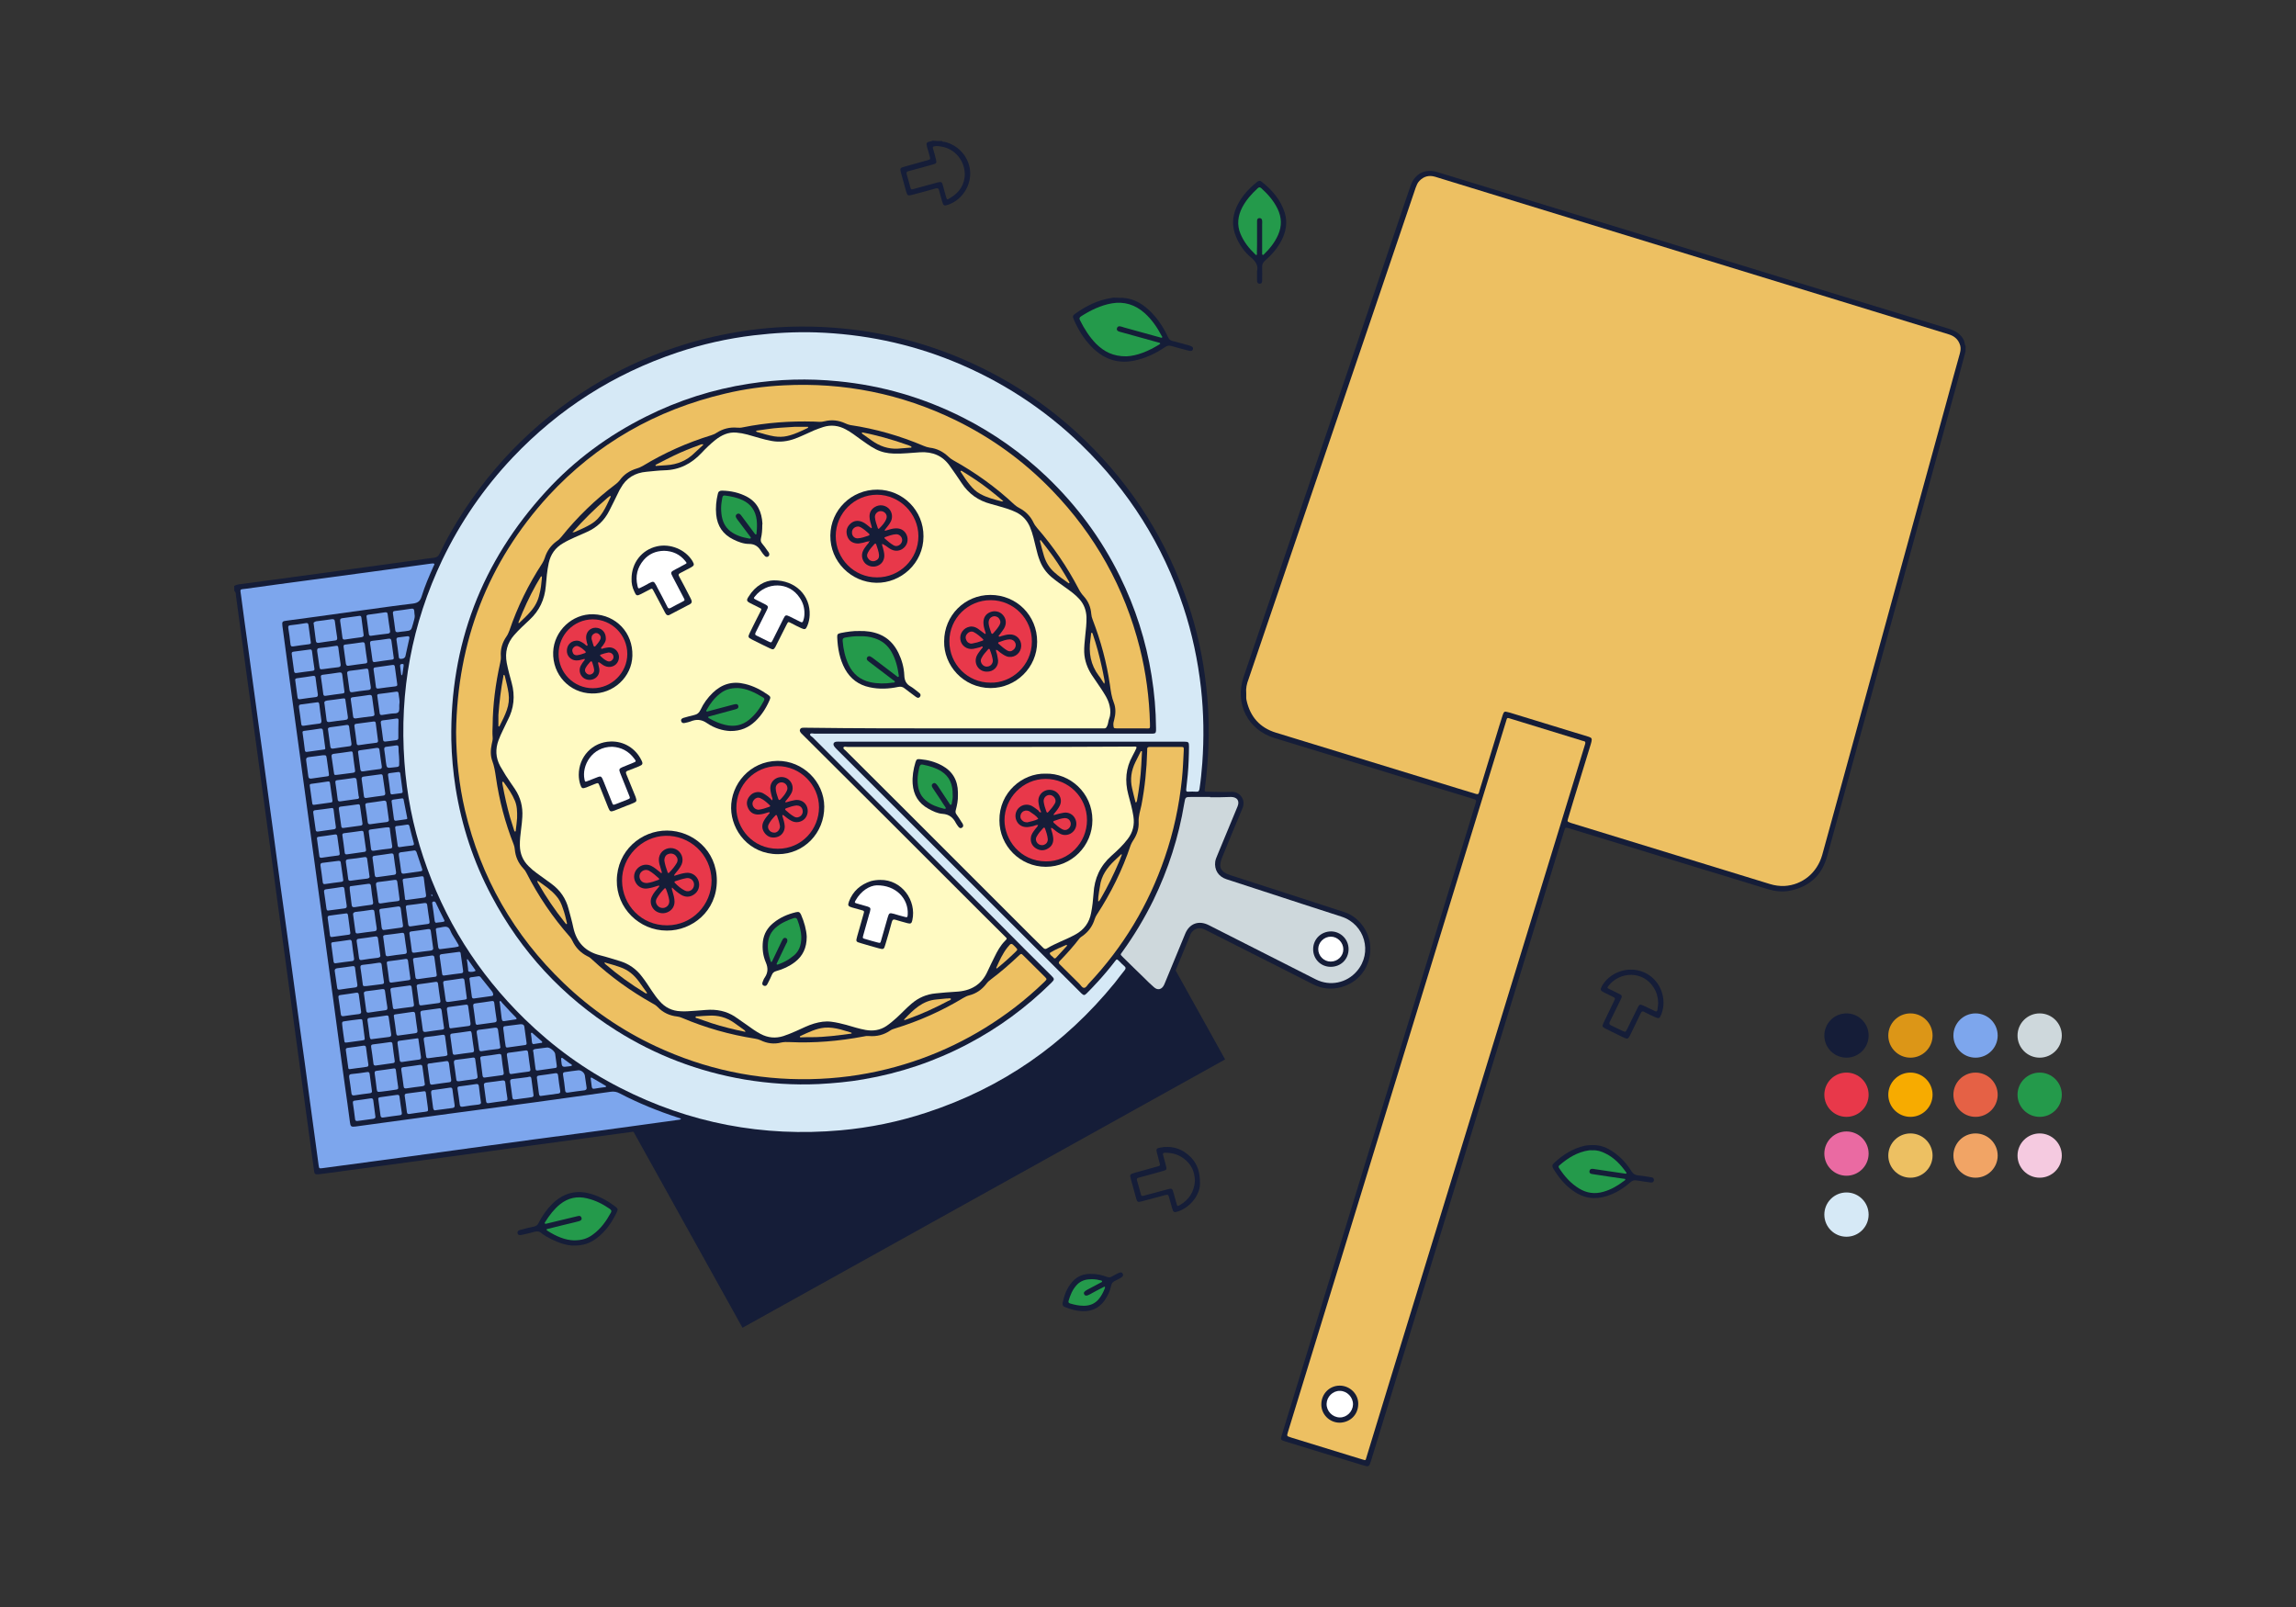 <?xml version="1.0" encoding="utf-8"?>
<!-- Generator: Adobe Illustrator 19.0.0, SVG Export Plug-In . SVG Version: 6.00 Build 0)  -->
<svg version="1.1" id="_x31_" xmlns="http://www.w3.org/2000/svg" xmlns:xlink="http://www.w3.org/1999/xlink" x="0px" y="0px"
	 viewBox="0 0 1400 980" style="enable-background:new 0 0 1400 980;" xml:space="preserve">
<rect x="0" y="0" width="1400" height="980" fill="#333333" stroke="none"/>
<style type="text/css">
	.st0{fill:#151D38;}
	.st1{fill:#D6E9F6;}
	.st2{fill:#7DA6ED;}
	.st3{fill:#FFFAC2;}
	.st4{fill:#CED8DC;}
	.st5{fill:#EDC062;}
	.st6{fill:#249A4B;}
	.st7{fill:#E8384A;}
	.st8{fill:#FFFFFF;}
	.st9{fill:#DC9617;}
	.st10{fill:#F7AB00;}
	.st11{fill:#E56145;}
	.st12{fill:#F1A465;}
	.st13{fill:#F5CAE0;}
	.st14{fill:#EA6AA2;}
</style>
<g>
	
		<rect x="349.7" y="412.3" transform="matrix(0.874 -0.486 0.486 0.874 -216.905 325.033)" class="st0" width="336.7" height="336.7"/>
	<path class="st0" d="M142.8,357.4c1.7-1.2,3.7-1.1,5.6-1.4c16.9-2.3,33.9-4.6,50.9-6.9c18.1-2.5,36.3-5,54.4-7.5
		c3.7-0.5,7.4-1.1,11.1-1.5c1.7-0.2,2.5-1,3.2-2.4c4.4-9.2,9.4-17.9,15-26.4c23.4-35.6,53.9-63.4,91.5-83.5
		c23.6-12.5,48.6-20.9,74.9-25.3c17.1-2.9,34.3-3.9,51.7-3.1c34.2,1.6,66.7,9.8,97.5,24.9c23.5,11.5,44.7,26.4,63.4,44.6
		c28.8,28,49.6,61.1,62.4,99.1c5.5,16.2,9.1,32.8,11,49.8c1.2,10.2,1.7,20.4,1.6,30.6c-0.1,10.8-0.9,21.6-2.3,32.3
		c-0.3,2.1-0.2,2.1,1.9,2.1c4.8,0.1,9.6,0.3,14.3,0.1c4.8-0.3,9,4.6,6.7,10c-4.2,9.9-8.3,20-12.4,30c-2.4,5.9-1.1,8.8,5,10.8
		c23.2,7.5,46.5,15,69.7,22.6c8.4,2.7,14.9,11.4,15.6,20.4c0.9,12.8-7.3,23.5-19.9,25.8c-5.1,0.9-10,0.2-14.7-2.1
		c-13.9-7.1-27.8-14.1-41.7-21.1c-8-4.1-16.1-8.2-24.1-12.2c-3.1-1.6-5.7-1.3-7.8,0.7c-1,0.9-1.5,2.1-1.9,3.3
		c-4,9.8-8,19.5-12.1,29.3c-0.2,0.6-0.4,1.1-0.7,1.7c-2.1,4.8-7.5,6-11.3,2.5c-2.8-2.5-5.4-5.2-8.1-7.8c-0.8-0.8-1.6-1.6-2.4-2.3
		c-1.7-1.6-1.7-1.6-3,0.2c-7.4,9.9-15.5,19.2-24.3,27.9c-26.2,25.8-56.6,44.9-91.2,57.2c-17.9,6.4-36.3,10.5-55.1,12.6
		c-10.7,1.2-21.4,1.7-32.1,1.4c-20.1-0.5-39.9-3.1-59.3-8.4c-1.2-0.3-2.3-0.4-3.5-0.2c-18.8,2.6-37.6,5.1-56.4,7.7
		c-18.2,2.5-36.4,4.9-54.7,7.4c-18.1,2.5-36.3,5-54.4,7.4c-18.2,2.5-36.4,4.9-54.7,7.4c-2.6,0.4-5.2,0.7-7.8,1
		c-2.1,0.2-2.6-0.1-2.8-2.2c-0.9-6.6-1.8-13.2-2.7-19.7c-1.6-12-3.3-23.9-4.9-35.9c-1.4-10.5-2.9-21.1-4.3-31.6
		c-1.6-12.1-3.3-24.1-4.9-36.2c-1.4-10.5-2.9-21.1-4.3-31.6c-1.6-11.9-3.2-23.8-4.8-35.7c-1.6-12.1-3.3-24.1-4.9-36.2
		c-1.6-11.8-3.2-23.6-4.8-35.4c-1.5-10.7-2.9-21.4-4.4-32.1c-1.4-10.5-2.9-21.1-4.3-31.6c-1.1-8.2-2.2-16.4-3.3-24.5
		c-0.1-1.1,0-2.2-1-3C142.8,359.1,142.8,358.3,142.8,357.4z"/>
	<path class="st1" d="M616.6,452.3c27.3,0,54.7,0,82,0c7.8,0,15.7,0,23.5,0c2.6,0,2.9,0.3,2.9,3c0,2.7-0.1,5.4-0.2,8.2
		c-0.2,6-0.8,11.9-1.5,17.8c-0.1,1.1,0.1,1.6,1.3,1.5c1.6-0.1,3.2-0.1,4.9,0c1.3,0.1,1.7-0.5,1.9-1.7c0.8-5.2,1.3-10.5,1.7-15.7
		c1.1-15.3,0.9-30.6-0.8-45.9c-1.9-16.8-5.4-33.3-10.7-49.3c-12.6-38.1-33.4-71-62.2-98.9c-22.8-22.1-49-39.1-78.5-51.1
		c-26.7-10.8-54.5-16.5-83.3-17.5c-12.7-0.4-25.4,0.3-38,1.8c-15.9,1.9-31.5,5.4-46.7,10.5c-38.7,13-72.1,34.3-100.2,63.9
		c-17.6,18.6-31.9,39.4-43,62.5c-18.6,39.1-26.2,80.2-23.1,123.3c1.4,19.8,5.2,39.1,11.5,58c12.6,37.9,33.2,70.7,61.7,98.6
		c17.4,17,36.8,31.1,58.4,42.1c42.2,21.6,87.1,30.1,134.3,25.9c17.9-1.6,35.4-5.2,52.4-10.8c46.1-15.1,84.3-41.6,114.9-79.2
		c2-2.5,3.9-5.2,6-7.7c0.8-1,0.7-1.7-0.3-2.5c-1.1-0.9-2.1-2-3.1-3c-1.4-1.3-1.4-1.4-2.6,0.2c-3.4,4.4-6.9,8.6-10.7,12.7
		c-2.1,2.3-4.3,4.6-6.5,6.8c-1.3,1.3-1.8,1.3-3.2,0c-0.3-0.3-0.6-0.6-0.9-0.9c-12.9-12.9-25.8-25.7-38.7-38.6
		c-22.4-22.3-44.7-44.7-67.1-67c-14.1-14.1-28.2-28.2-42.3-42.2c-0.6-0.6-1.2-1.2-1.7-1.9c-1-1.5-0.4-2.7,1.3-2.9
		c0.8-0.1,1.7,0,2.6,0C547.3,452.3,581.9,452.3,616.6,452.3z"/>
	<path class="st2" d="M263.7,343.6c-0.4,0-1,0.1-1.6,0.2c-11.9,1.6-23.8,3.3-35.7,4.9c-11.9,1.6-23.8,3.2-35.7,4.8
		c-13.5,1.8-27,3.6-40.5,5.5c-4.3,0.6-3.8-0.2-3.2,4.3c1.4,10.8,2.9,21.6,4.4,32.4c1.4,10.5,2.9,21.1,4.3,31.6
		c1.4,10.6,2.9,21.2,4.4,31.9c1.4,10.6,2.9,21.3,4.3,31.9c1.5,10.9,3,21.8,4.4,32.6c1.4,10.5,2.8,20.9,4.3,31.4
		c1.6,11.9,3.3,23.8,4.9,35.7c1.6,11.8,3.2,23.6,4.8,35.4c2,14.4,4,28.8,5.9,43.3c1.9,13.7,3.7,27.5,5.6,41.2
		c0.3,1.9,0.3,1.9,2.2,1.7c15.9-2.1,31.7-4.3,47.6-6.4c18.2-2.5,36.4-5,54.6-7.5c18.1-2.5,36.3-4.9,54.4-7.3c20-2.7,40-5.4,60-8.2
		c0.7-0.1,1.5-0.1,2.2-0.6c-0.6-0.5-1.3-0.7-2.1-0.9c-12.2-4-24-8.8-35.3-14.7c-1.8-1-3.6-1.3-5.6-1c-15.6,2.2-31.2,4.3-46.8,6.5
		c-17,2.3-33.9,4.5-50.9,6.8c-19.3,2.6-38.6,5.3-57.9,7.9c-2.5,0.3-3,0-3.3-2.5c-1-7.5-2-15-3.1-22.5c-2.4-17.5-4.8-34.9-7.1-52.4
		c-2.7-20.1-5.5-40.1-8.2-60.2c-2.4-17.5-4.8-35.1-7.2-52.6c-2.6-18.8-5.1-37.6-7.7-56.4c-2.7-19.6-5.3-39.1-7.9-58.7
		c-0.3-2.5-0.1-2.9,2.6-3.2c4.2-0.6,8.4-1.1,12.7-1.7c10.9-1.5,21.8-3,32.6-4.5c10.5-1.4,21.1-3,31.6-4.2c3.1-0.4,4.5-1.5,5.4-4.4
		c1.9-6.3,4.6-12.4,7.3-18.5C264.9,344.4,265.4,343.5,263.7,343.6z"/>
	<path class="st3" d="M603.4,455.5c-28.9,0-57.7,0-86.6,0c-0.9,0-2.2-0.5-2.5,0.4c-0.3,0.8,1,1.4,1.6,2.1
		c12.2,12.2,24.5,24.4,36.7,36.6c25.5,25.5,51.1,51.1,76.6,76.6c2.2,2.2,4.5,4.4,6.7,6.6c0.9,1,1.6,1.2,2.8,0.4
		c2.6-1.6,5.4-2.8,8.2-4.1c3-1.3,6.1-2.7,9-4.3c5.2-2.9,8.3-7.2,9.4-13c0.8-3.9,1.2-7.9,1.5-11.9c0.5-9.2,4-16.9,11-23.1
		c3.5-3.1,6.9-6.3,9.8-10.1c3.2-4.1,4.3-8.8,3.5-13.9c-0.7-4.5-1.9-8.8-3.1-13.2c-2.2-8.3-1.6-16.2,2.6-23.7
		c0.5-0.9,0.9-1.8,1.4-2.7c1.7-3.3,1.3-2.9-1.7-2.9C661.3,455.5,632.4,455.5,603.4,455.5z"/>
	<path class="st4" d="M737.9,486.2c0-0.1,0-0.1,0-0.2c-3.7,0-7.5,0-11.2,0c-4,0-3.9,0-4.6,4c-3.4,20.5-9.7,40.1-18.8,58.9
		c-5.4,11-11.7,21.5-18.9,31.5c-1.4,1.9-1.3,1.6,0.1,3.1c4.3,4.2,8.6,8.5,13,12.7c2,2,4,4,6.1,5.8c2.3,2.1,4.8,1.5,6.2-1.4
		c0.4-0.8,0.7-1.7,1.1-2.6c3.9-9.5,7.8-19,11.8-28.6c2.6-6.3,8.3-8.3,14.4-5.2c21.8,11.1,43.5,22.1,65.3,33.1
		c8.6,4.3,18.8,2.2,25-5.1c9.7-11.3,4.8-28.6-9.4-33.2c-16.1-5.2-32.2-10.4-48.3-15.7c-7.3-2.4-14.6-4.7-21.8-7.1
		c-5-1.6-7.6-5.8-6.9-10.8c0.2-1.4,0.8-2.6,1.3-3.9c4.1-9.9,8.2-19.8,12.3-29.7c1.4-3.4-0.2-5.7-3.9-5.8
		C746.4,486.2,742.1,486.2,737.9,486.2z"/>
	<path class="st5" d="M710.7,455.5c-0.8,0-1.5,0-2.3,0c-2.5,0-4.9,0-7.4,0c-1.1,0-1.6,0.4-1.5,1.5c0,0.3,0,0.7,0,1
		c-0.3,11.1-1.4,22.1-3.5,33c-0.7,3.4-1.9,6.7-1.7,10.3c0.2,4.2-1.1,7.9-3.4,11.3c-0.6,0.9-1.1,1.9-1.5,2.9c-5,15-12,29.1-20.6,42.3
		c-0.6,0.9-1,1.8-1.3,2.7c-1.3,4.2-3.7,7.6-7.3,10.2c-0.7,0.5-1.4,0.9-2,1.6c-3.7,4.8-7.7,9.3-11.9,13.6c-1,1-0.8,1.6,0.1,2.4
		c3.9,3.8,7.7,7.7,11.6,11.5c1,0.9,1.7,2.6,3,2.6c1.3,0,2-1.7,2.9-2.6c21-22.3,36.4-47.9,46.3-76.8c5.4-15.6,8.8-31.6,10.5-48
		c0.6-5.8,0.8-11.5,1.1-17.3c0.1-2.2,0-2.2-2.2-2.2C716.7,455.5,713.7,455.5,710.7,455.5z"/>
	<path class="st2" d="M225.3,534.3c-0.5-3.6-0.9-6.9-1.4-10.3c-0.1-1-0.5-1.5-1.7-1.3c-3.3,0.5-6.5,1-9.8,1.3
		c-1.1,0.1-1.7,0.5-1.5,1.8c0.5,3.4,1,6.7,1.4,10.1c0.1,1,0.5,1.3,1.5,1.2c3.4-0.5,6.7-0.9,10.1-1.3
		C224.9,535.6,225.6,535.2,225.3,534.3z"/>
	<path class="st2" d="M275.6,627c3.2-0.4,6.6-0.9,10-1.3c1.1-0.1,1.4-0.6,1.3-1.7c-0.5-3.4-0.9-6.7-1.4-10.1
		c-0.1-0.9-0.4-1.4-1.5-1.2c-3.4,0.5-6.9,0.9-10.3,1.4c-0.9,0.1-1.3,0.5-1.2,1.5c0.5,3.4,0.9,6.7,1.4,10.1
		C273.9,626.8,274.3,627.4,275.6,627z"/>
	<path class="st2" d="M210,421.6c-0.5-3.5-0.9-6.7-1.3-10c-0.1-1.1-0.5-1.7-1.8-1.5c-3.4,0.5-6.7,1-10.1,1.4c-1,0.1-1.3,0.6-1.1,1.5
		c0.5,3.4,1,6.7,1.4,10.1c0.1,1.2,0.7,1.4,1.7,1.2c3.4-0.5,6.7-1,10.1-1.4C209.9,422.8,210.2,422.3,210,421.6z"/>
	<path class="st2" d="M233.7,571.6c0.5,3.6,1,7,1.4,10.3c0.1,1.1,0.7,1.4,1.7,1.2c3.3-0.5,6.5-1,9.8-1.3c1.2-0.1,1.6-0.6,1.4-1.8
		c-0.5-3.3-1-6.5-1.4-9.8c-0.1-1-0.5-1.5-1.6-1.3c-3.4,0.5-6.7,0.9-10.1,1.3C233.9,570.3,233.4,570.8,233.7,571.6z"/>
	<path class="st2" d="M223.5,376.1c0.5,3.8,1,7.2,1.4,10.5c0.1,0.9,0.6,1.3,1.5,1.1c3.4-0.5,6.7-0.9,10.1-1.3
		c1.3-0.2,1.5-0.8,1.3-1.9c-0.5-3.3-1-6.5-1.4-9.8c-0.1-1.1-0.5-1.4-1.6-1.3c-3.3,0.5-6.5,1-9.8,1.4
		C223.8,374.9,223.3,375.3,223.5,376.1z"/>
	<path class="st2" d="M223.8,601.3c2.5-0.3,5.7-0.7,8.8-1.1c0.9-0.1,1.7-0.2,1.5-1.5c-0.5-3.4-1-6.9-1.4-10.4
		c-0.1-1.1-0.7-1.3-1.7-1.2c-3.3,0.5-6.6,1-9.8,1.3c-1.2,0.1-1.6,0.6-1.4,1.8c0.5,3.1,0.9,6.2,1.3,9.3
		C221.3,601.5,221.3,601.5,223.8,601.3z"/>
	<path class="st2" d="M218.4,459.1c0.4,3.4,0.9,6.6,1.3,9.8c0.1,1.1,0.5,1.7,1.8,1.5c3.3-0.5,6.7-1,10.1-1.4
		c1.1-0.1,1.3-0.7,1.2-1.7c-0.5-3.3-1-6.5-1.4-9.8c-0.1-1.3-0.7-1.5-1.8-1.4c-3.3,0.5-6.5,1-9.8,1.4
		C218.4,457.6,218.1,458.2,218.4,459.1z"/>
	<path class="st2" d="M197.9,429.5c0.4,3.2,0.8,6.3,1.2,9.4c0.1,1.1,0.5,1.6,1.8,1.4c3.3-0.5,6.6-0.9,9.8-1.3
		c1.2-0.1,1.6-0.7,1.4-1.9c-0.5-3.2-0.9-6.4-1.4-9.6c-0.2-1.7-0.3-1.7-2.1-1.5c-3,0.4-6,0.9-9.1,1.2
		C197.9,427.5,197.5,428,197.9,429.5z"/>
	<path class="st2" d="M212.5,406c3.4-0.5,6.9-1,10.3-1.4c0.9-0.1,1.3-0.5,1.1-1.5c-0.5-3.4-1-6.7-1.4-10.1c-0.1-1.1-0.6-1.5-1.7-1.3
		c-3.4,0.5-6.9,1-10.3,1.4c-0.8,0.1-1.1,0.4-1,1.3c0.5,3.4,0.9,6.9,1.4,10.3C211.1,405.7,211.5,406.2,212.5,406z"/>
	<path class="st2" d="M254.6,633.2c-4,0.5-7.5,1-11.1,1.5c-1,0.1-1.2,0.7-1.1,1.6c0.5,3.4,0.9,6.7,1.3,10.1c0.1,1,0.6,1.4,1.7,1.2
		c3.3-0.5,6.6-1,9.9-1.4c1.1-0.1,1.5-0.5,1.4-1.6c-0.5-3.5-1-6.9-1.5-10.4C255.2,633.6,255,633.1,254.6,633.2z"/>
	<path class="st2" d="M197.5,408c2.5-0.3,5.6-0.8,8.7-1.1c1.1-0.1,1.7-0.6,1.5-1.8c-0.5-3.4-1-6.7-1.4-10.1
		c-0.1-1.2-0.7-1.3-1.7-1.1c-3.3,0.5-6.5,1-9.8,1.3c-1.3,0.1-1.5,0.7-1.4,1.9c0.5,3.2,0.9,6.4,1.4,9.6
		C195.1,408.3,195.2,408.3,197.5,408z"/>
	<path class="st2" d="M293,646.2c0.4,3.2,0.8,6.3,1.2,9.4c0.1,0.9,0.3,1.7,1.5,1.5c3.4-0.5,6.9-0.9,10.3-1.4
		c1.1-0.1,1.3-0.7,1.1-1.8c-0.5-3.3-1-6.5-1.3-9.8c-0.1-1.3-0.7-1.5-1.9-1.3c-3.1,0.5-6.2,1-9.3,1.3
		C293.2,644.2,292.5,644.5,293,646.2z"/>
	<path class="st2" d="M205.7,472.5c3.1-0.4,6.2-0.8,9.3-1.2c0.9-0.1,1.7-0.3,1.5-1.5c-0.5-3.5-1-7.1-1.4-10.6
		c-0.1-0.9-0.6-1.1-1.4-0.9c-3.4,0.5-6.7,1-10.1,1.4c-1.2,0.1-1.6,0.7-1.4,1.8c0.5,3.2,0.9,6.4,1.4,9.6
		C203.8,472.7,203.9,472.7,205.7,472.5z"/>
	<path class="st2" d="M235.2,504.6c-2.6,0.3-5.8,0.8-8.9,1.2c-1.1,0.1-1.7,0.4-1.4,1.8c0.5,3.3,0.9,6.6,1.3,9.8
		c0.1,1.2,0.6,1.6,1.8,1.4c3.3-0.5,6.5-1,9.8-1.3c1.3-0.1,1.5-0.7,1.3-1.9c-0.5-3.1-0.9-6.2-1.3-9.3
		C237.7,504.4,237.7,504.4,235.2,504.6z"/>
	<path class="st2" d="M232.7,665.7c2.5-0.3,5.6-0.7,8.7-1.2c0.9-0.1,1.6-0.3,1.4-1.5c-0.5-3.4-1-6.9-1.4-10.3
		c-0.1-1-0.5-1.3-1.5-1.1c-3.4,0.5-6.7,1-10.1,1.4c-1.3,0.1-1.5,0.7-1.3,1.9c0.5,3.1,0.8,6.2,1.2,9.3C230,666,230.1,666,232.7,665.7
		z"/>
	<path class="st2" d="M248.2,548.8c3.6-0.5,6.9-0.9,10.3-1.4c0.8-0.1,1.4-0.4,1.3-1.5c-0.5-3.5-1-7.1-1.4-10.6
		c-0.1-0.9-0.7-1-1.4-0.9c-3.4,0.5-6.9,1-10.3,1.4c-1,0.1-1.3,0.5-1.1,1.5c0.5,3.4,0.9,6.7,1.3,10.1
		C246.8,548.4,247.2,549.1,248.2,548.8z"/>
	<path class="st2" d="M243.6,548c-0.5-3.5-0.9-6.7-1.3-9.9c-0.1-1.1-0.4-1.7-1.8-1.5c-3.3,0.5-6.6,0.9-9.9,1.3
		c-1.2,0.1-1.5,0.8-1.3,1.9c0.5,3.3,1,6.6,1.4,9.9c0.1,1.1,0.6,1.4,1.7,1.2c3.2-0.5,6.4-1,9.6-1.3
		C243.3,549.5,243.9,549.1,243.6,548z"/>
	<path class="st2" d="M272.2,647.1c-3.6,0.5-6.9,0.9-10.2,1.4c-0.8,0.1-1.5,0.2-1.3,1.4c0.5,3.4,0.9,6.9,1.4,10.3
		c0.1,1.1,0.7,1.4,1.7,1.2c3.4-0.5,6.7-1,10.1-1.4c1.2-0.1,1.3-0.7,1.2-1.7c-0.5-3.2-0.9-6.4-1.3-9.6
		C273.6,647.5,273.2,646.9,272.2,647.1z"/>
	<path class="st2" d="M291.2,656.5c-0.5-3.7-1-7-1.4-10.3c-0.1-1.1-0.5-1.4-1.7-1.2c-3.3,0.5-6.6,0.9-9.9,1.3
		c-1.3,0.1-1.5,0.8-1.4,1.9c0.5,3.3,1,6.6,1.4,9.9c0.1,1.1,0.5,1.4,1.7,1.3c3.2-0.5,6.4-0.9,9.6-1.3
		C290.7,657.8,291.4,657.5,291.2,656.5z"/>
	<path class="st2" d="M323.4,652.2c-0.5-3.5-1-6.9-1.4-10.4c-0.1-1.1-0.7-1.4-1.7-1.2c-3.4,0.5-6.7,1-10.1,1.4
		c-1.1,0.1-1.2,0.7-1.1,1.6c0.5,3.4,1,6.7,1.4,10.1c0.1,1.2,0.7,1.4,1.7,1.2c3.4-0.5,6.7-1,10.1-1.4
		C323,653.4,323.5,653.1,323.4,652.2z"/>
	<path class="st2" d="M264.1,578.1c-0.5-3.6-1-6.9-1.4-10.2c-0.1-1-0.5-1.5-1.7-1.3c-3.3,0.5-6.7,1-10.1,1.4
		c-1.2,0.1-1.4,0.7-1.2,1.7c0.5,3.4,1,6.7,1.4,10.1c0.1,1,0.5,1.3,1.5,1.2c3.4-0.5,6.7-0.9,10.1-1.3
		C263.9,579.5,264.3,578.8,264.1,578.1z"/>
	<path class="st2" d="M263.4,582.7c-3.5,0.5-7,1-10.6,1.5c-0.9,0.1-1,0.6-0.9,1.4c0.5,3.4,1,6.7,1.4,10.1c0.1,1.1,0.5,1.5,1.6,1.4
		c3.4-0.5,6.9-1,10.3-1.4c0.8-0.1,1.2-0.4,1.1-1.3c-0.5-3.4-0.9-6.9-1.4-10.3C264.8,583.1,264.4,582.6,263.4,582.7z"/>
	<path class="st2" d="M305,638c-0.5-3.4-0.9-6.6-1.3-9.8c-0.1-1.1-0.6-1.6-1.8-1.5c-3.3,0.5-6.5,0.9-9.8,1.3
		c-1.2,0.1-1.6,0.7-1.4,1.9c0.5,3.3,1,6.5,1.4,9.8c0.1,1.3,0.8,1.5,1.9,1.3c3.2-0.5,6.4-1,9.6-1.3C304.8,639.5,305.4,639.1,305,638z
		"/>
	<path class="st2" d="M227.5,633.6c3.2-0.4,6.3-0.8,9.5-1.2c1.1-0.1,1.7-0.5,1.5-1.8c-0.5-3.4-1-6.9-1.5-10.3
		c-0.1-0.9-0.6-1.1-1.4-1c-3.4,0.5-6.7,1-10.1,1.4c-1.3,0.1-1.6,0.7-1.4,1.8c0.5,3.2,0.9,6.4,1.3,9.6
		C225.7,633.9,226.1,633.9,227.5,633.6z"/>
	<path class="st2" d="M282.4,592.1c-0.5-3.5-1-7.1-1.5-10.6c-0.1-0.7-0.3-1.1-1.1-1c-3.5,0.5-7.1,0.9-10.6,1.4
		c-0.8,0.1-1.2,0.6-1.1,1.4c0.5,3.5,1,7.1,1.5,10.6c0.1,0.7,0.4,1.1,1.2,1c3.5-0.5,7.1-1,10.6-1.4
		C282.1,593.4,282.5,593,282.4,592.1z"/>
	<path class="st2" d="M242.9,631.5c3.8-0.5,7-1,10.3-1.4c1.2-0.2,1.5-0.6,1.3-1.9c-0.5-3.2-0.9-6.4-1.3-9.6
		c-0.1-1.2-0.5-1.7-1.8-1.5c-3.4,0.5-6.9,1-10.3,1.5c-0.9,0.1-1.1,0.5-0.9,1.4c0.5,3.4,1,6.7,1.4,10.1
		C241.7,631.3,242.3,631.7,242.9,631.5z"/>
	<path class="st2" d="M230.5,451.7c-0.5-3.6-0.9-7.2-1.4-10.8c-0.1-0.7-0.5-1-1.3-0.9c-3.5,0.5-7.1,0.9-10.6,1.4
		c-0.7,0.1-1.2,0.4-1.1,1.4c0.5,3.5,1,7.1,1.4,10.6c0.1,0.9,0.6,1.1,1.4,1c3.4-0.5,6.9-1,10.3-1.4
		C230,452.9,230.6,452.7,230.5,451.7z"/>
	<path class="st2" d="M218.6,484.8C218.6,484.8,218.6,484.8,218.6,484.8c-0.3-2.9-0.8-5.9-1.1-8.8c-0.1-1.1-0.4-1.7-1.7-1.6
		c-3.4,0.5-6.9,1-10.3,1.4c-0.8,0.1-1.1,0.5-1,1.4c0.5,3.4,1,6.9,1.4,10.3c0.1,1,0.6,1.3,1.5,1.2c3.5-0.5,7-1,10.6-1.5
		c0.7-0.1,1-0.4,0.9-1.2C218.7,485.7,218.6,485.2,218.6,484.8z"/>
	<path class="st2" d="M234.9,483.7c-0.5-3.5-1-6.9-1.5-10.4c-0.1-0.8-0.4-1.2-1.3-1.1c-3.5,0.5-6.9,0.9-10.4,1.4
		c-0.9,0.1-1.3,0.6-1.2,1.5c0.5,3.5,1,6.9,1.4,10.4c0.1,1.1,0.7,1.2,1.6,1.1c3.4-0.5,6.7-1,10.1-1.4
		C234.6,485.1,235,484.6,234.9,483.7z"/>
	<path class="st2" d="M200,444.9c0.5,3.7,1,7,1.4,10.2c0.1,1.2,0.7,1.6,1.8,1.4c3.3-0.5,6.6-1,9.8-1.4c1.1-0.1,1.4-0.6,1.3-1.7
		c-0.5-3.4-1-6.7-1.4-10.1c-0.1-1-0.6-1.3-1.5-1.2c-3.4,0.5-6.7,1-10.1,1.4C200.2,443.7,199.8,444.2,200,444.9z"/>
	<path class="st2" d="M284.6,608.4c-0.5-3.7-1-7.1-1.4-10.5c-0.1-1.1-0.7-1.4-1.8-1.2c-3.3,0.5-6.6,1-9.8,1.4
		c-1.3,0.1-1.5,0.7-1.3,1.8c0.5,3.2,1,6.4,1.4,9.6c0.1,1.2,0.5,1.7,1.8,1.5c3.3-0.5,6.6-0.9,9.9-1.4
		C284.2,609.5,284.9,609.2,284.6,608.4z"/>
	<path class="st2" d="M254.1,601.5c0.5,3.9,1,7.2,1.4,10.4c0.1,0.8,0.4,1.4,1.5,1.2c3.5-0.5,6.9-0.9,10.4-1.4c1-0.1,1.3-0.6,1.1-1.6
		c-0.5-3.4-1-6.7-1.4-10.1c-0.1-1.1-0.6-1.4-1.7-1.2c-3.3,0.5-6.6,1-9.9,1.4C254.3,600.3,254,600.9,254.1,601.5z"/>
	<path class="st2" d="M215.3,557.7c0.5,3.7,1,7,1.4,10.3c0.1,1.1,0.6,1.4,1.7,1.2c3.3-0.5,6.6-0.9,9.9-1.3c1.2-0.1,1.5-0.7,1.4-1.9
		c-0.5-3.3-1-6.6-1.4-9.9c-0.1-1.1-0.5-1.4-1.6-1.3c-3.3,0.5-6.6,1-9.9,1.3C215.5,556.4,215.2,557,215.3,557.7z"/>
	<path class="st2" d="M234.3,567.1c3.7-0.5,7-1,10.2-1.4c1-0.1,1.4-0.5,1.2-1.6c-0.5-3.3-0.9-6.6-1.3-9.8c-0.1-1.1-0.6-1.7-1.8-1.5
		c-3.4,0.5-6.7,1-10.1,1.4c-1.2,0.1-1.3,0.7-1.1,1.7c0.5,3.2,1,6.4,1.3,9.6C232.9,566.8,233.4,567.3,234.3,567.1z"/>
	<path class="st2" d="M206.6,493.3c0.5,3.5,1,7.1,1.5,10.6c0.1,0.8,0.4,1.1,1.4,1c3.4-0.5,6.9-0.9,10.3-1.4c0.9-0.1,1.4-0.5,1.2-1.5
		c-0.5-3.5-1-7-1.5-10.6c-0.1-0.7-0.5-1-1.2-0.9c-3.5,0.5-7.1,1-10.6,1.4C206.9,492,206.5,492.4,206.6,493.3z"/>
	<path class="st2" d="M291.3,624.9c3.7-0.5,6.9-0.9,10.2-1.4c1-0.1,1.5-0.6,1.3-1.7c-0.5-3.4-1-6.7-1.4-10.1
		c-0.1-1.2-0.7-1.4-1.7-1.2c-3.3,0.5-6.6,1-9.8,1.4c-1.3,0.1-1.5,0.8-1.3,1.9c0.5,3.2,0.9,6.4,1.3,9.6
		C290,624.5,290.4,625.2,291.3,624.9z"/>
	<path class="st2" d="M268,614.9c-3.7,0.5-7,1-10.3,1.4c-1.2,0.1-1.5,0.7-1.3,1.9c0.5,3.3,1,6.6,1.4,9.8c0.1,1.1,0.6,1.4,1.7,1.3
		c3.4-0.5,6.7-1,10.1-1.4c1.1-0.1,1.3-0.6,1.1-1.5c-0.5-3.4-1-6.7-1.4-10.1C269.1,615.1,268.6,614.8,268,614.9z"/>
	<path class="st2" d="M211.7,410.6c0.5,3.7,1,6.9,1.4,10.2c0.2,1.2,0.7,1.5,1.9,1.3c3.2-0.5,6.4-1,9.6-1.3c1.2-0.1,1.6-0.6,1.5-1.8
		c-0.5-3.3-1-6.6-1.4-9.9c-0.1-1.1-0.5-1.5-1.6-1.3c-3.3,0.5-6.6,0.9-9.9,1.3C212.1,409.3,211.5,409.7,211.7,410.6z"/>
	<path class="st2" d="M242.2,417.1c-0.5-3.5-0.9-6.9-1.4-10.3c-0.1-0.8-0.3-1.5-1.4-1.3c-3.5,0.5-7.1,1-10.6,1.5
		c-0.9,0.1-1.1,0.6-1,1.4c0.5,3.4,1,6.9,1.4,10.3c0.1,1,0.5,1.3,1.5,1.2c3.4-0.5,6.7-0.9,10.1-1.3
		C241.8,418.5,242.5,418.2,242.2,417.1z"/>
	<path class="st2" d="M272.8,642.6c-0.5-3.6-0.9-7-1.4-10.4c-0.1-1.1-0.7-1.3-1.8-1.1c-3.3,0.5-6.5,1-9.8,1.3
		c-1.2,0.1-1.6,0.6-1.4,1.8c0.5,3.3,1,6.5,1.4,9.8c0.1,1.1,0.5,1.5,1.6,1.3c3.4-0.5,6.7-0.9,10.1-1.3
		C272.6,643.9,273.1,643.3,272.8,642.6z"/>
	<path class="st2" d="M240.7,647.1c-0.5-3.5-1-7.1-1.4-10.6c-0.1-0.8-0.6-1.1-1.4-1c-3.5,0.5-6.9,1-10.4,1.4c-1,0.1-1.3,0.5-1.2,1.5
		c0.5,3.4,1,6.7,1.4,10.1c0.1,0.9,0.4,1.4,1.4,1.3c3.5-0.5,7.1-1,10.6-1.5C240.5,648.2,240.7,647.8,240.7,647.1z"/>
	<path class="st2" d="M221.7,387c-0.5-3.5-0.9-6.8-1.3-10.1c-0.1-0.7-0.2-1.5-1.4-1.3c-3.4,0.5-6.9,0.9-10.3,1.4
		c-1.1,0.1-1.4,0.7-1.3,1.7c0.5,3.4,1,6.7,1.4,10.1c0.1,1.2,0.7,1.3,1.7,1.2c3.3-0.5,6.5-1,9.8-1.4
		C221.5,388.4,221.9,387.9,221.7,387z"/>
	<path class="st2" d="M213.3,542.9c0.3,2.5,0.8,5.6,1.1,8.7c0.1,1.3,0.6,1.8,2,1.6c3.3-0.5,6.5-1,9.8-1.4c1.1-0.1,1.4-0.5,1.3-1.6
		c-0.5-3.3-1-6.5-1.3-9.8c-0.1-1.2-0.6-1.6-1.8-1.4c-3.2,0.5-6.4,0.8-9.6,1.3C213.1,540.4,213.1,540.5,213.3,542.9z"/>
	<path class="st2" d="M223.2,518.3c-0.5-3.5-1-7.1-1.5-10.6c-0.1-0.9-0.6-1.1-1.4-1c-3.5,0.5-6.9,1-10.4,1.4c-1,0.1-1.3,0.6-1.1,1.5
		c0.5,3.5,1,6.9,1.4,10.4c0.1,0.9,0.6,1.1,1.4,1c3.5-0.5,7.1-1,10.6-1.5C223,519.4,223.2,519,223.2,518.3z"/>
	<path class="st2" d="M247.5,553.4c0.5,3.7,1,6.9,1.4,10.2c0.1,1.1,0.6,1.5,1.7,1.3c3.4-0.5,6.7-1,10.1-1.4c1.3-0.1,1.3-0.8,1.2-1.7
		c-0.5-3.3-1-6.6-1.4-9.8c-0.1-1.1-0.6-1.4-1.7-1.3c-3.3,0.5-6.6,0.9-9.9,1.3C247.8,552,247.3,552.5,247.5,553.4z"/>
	<path class="st2" d="M230,534.9c3.6-0.5,6.9-1,10.2-1.4c1.1-0.1,1.4-0.6,1.3-1.7c-0.5-3.3-1-6.6-1.4-9.9c-0.1-1.3-0.7-1.6-1.8-1.4
		c-3.3,0.5-6.6,1-9.9,1.4c-1.2,0.1-1.4,0.7-1.2,1.7c0.5,3.3,0.9,6.6,1.3,9.9C228.6,534.6,229.1,535.1,230,534.9z"/>
	<path class="st2" d="M231.9,582.6c-0.5-3.6-1-6.9-1.4-10.2c-0.1-1-0.6-1.5-1.7-1.3c-3.4,0.5-6.7,1-10.1,1.4
		c-1.2,0.1-1.3,0.8-1.2,1.7c0.5,3.3,1,6.6,1.4,9.9c0.2,1.4,0.8,1.5,1.9,1.3c3.2-0.5,6.4-1,9.6-1.3
		C231.6,583.8,232.1,583.5,231.9,582.6z"/>
	<path class="st2" d="M252.4,612.6c-0.5-3.5-0.9-7.1-1.4-10.6c-0.1-0.8-0.5-1.1-1.4-1c-3.4,0.5-6.9,0.9-10.3,1.4
		c-0.9,0.1-1.4,0.5-1.2,1.5c0.5,3.5,1,7,1.5,10.6c0.1,0.7,0.5,1,1.2,0.9c3.5-0.5,7.1-1,10.6-1.4
		C252.1,613.9,252.5,613.5,252.4,612.6z"/>
	<path class="st2" d="M221.9,605.9c0.5,3.7,1,7.1,1.4,10.4c0.1,1.1,0.7,1.4,1.7,1.2c3.3-0.5,6.6-1,9.8-1.4c1.3-0.1,1.5-0.7,1.4-1.8
		c-0.5-3.2-1-6.4-1.4-9.6c-0.1-1.2-0.5-1.7-1.8-1.5c-3.3,0.5-6.6,0.9-9.9,1.3C222.3,604.7,221.7,605.1,221.9,605.9z"/>
	<path class="st2" d="M317.4,624.6c-3,0.4-6.2,0.8-9.5,1.2c-1.1,0.1-1.1,0.9-1,1.7c0.3,2.1,0.6,4.2,0.8,6.3c0.2,1.3,0.4,2.7,0.6,4
		c0.1,0.6,0.3,1.1,1.1,1c3.6-0.5,7.2-1,10.8-1.5c0.7-0.1,1-0.5,0.9-1.2c-0.5-3.4-0.9-6.7-1.4-10.1
		C319.6,625.1,318.8,624.5,317.4,624.6z"/>
	<path class="st2" d="M259,660.9c-0.5-3.6-1-6.9-1.4-10.2c-0.1-1-0.5-1.5-1.6-1.3c-3.4,0.5-6.7,1-10.1,1.4c-1.2,0.1-1.3,0.7-1.2,1.7
		c0.5,3.3,1,6.6,1.4,9.9c0.1,1.3,0.8,1.5,1.9,1.3c3.2-0.5,6.4-0.9,9.6-1.3C258.6,662.2,259.3,661.8,259,660.9z"/>
	<path class="st2" d="M240.1,401.2c-0.5-3.8-1-6.9-1.4-10.2c-0.1-1.1-0.5-1.7-1.8-1.5c-3.3,0.5-6.6,1-9.9,1.3
		c-1.3,0.1-1.5,0.8-1.3,1.9c0.5,3.3,1,6.6,1.4,9.8c0.1,1.2,0.7,1.4,1.7,1.2c3.3-0.5,6.6-1,9.9-1.4
		C239.9,402.3,240.2,401.7,240.1,401.2z"/>
	<path class="st2" d="M191.3,380.6c0.5,3.6,0.9,6.9,1.3,10.1c0.1,1.2,0.8,1.5,1.9,1.3c3.3-0.5,6.6-1,9.8-1.4
		c1.1-0.1,1.4-0.6,1.3-1.7c-0.5-3.3-1-6.6-1.4-9.9c-0.1-1.3-0.8-1.5-1.9-1.4c-3.2,0.5-6.4,0.9-9.6,1.3
		C191.7,379.3,190.9,379.6,191.3,380.6z"/>
	<path class="st2" d="M228.3,435.3c-0.5-3.6-1-6.9-1.4-10.2c-0.1-1.1-0.7-1.4-1.7-1.3c-3.4,0.5-6.7,1-10.1,1.4
		c-1.1,0.1-1.3,0.6-1.2,1.5c0.5,3.4,1,6.7,1.4,10.1c0.1,1.1,0.6,1.4,1.7,1.3c3.3-0.5,6.6-0.9,9.9-1.3
		C228.1,436.7,228.5,436.2,228.3,435.3z"/>
	<path class="st2" d="M250.2,596.4c-0.5-3.6-1-7-1.4-10.4c-0.1-1-0.6-1.3-1.5-1.2c-3.5,0.5-6.9,1-10.4,1.4c-0.9,0.1-1.2,0.5-1,1.4
		c0.5,3.5,1,6.9,1.4,10.4c0.1,1,0.6,1.3,1.5,1.2c3.4-0.5,6.7-0.9,10.1-1.4C250,597.7,250.4,597.3,250.2,596.4z"/>
	<path class="st2" d="M286.6,628.8c-4,0.6-7.5,1.1-10.9,1.5c-1.1,0.1-1.2,0.7-1.1,1.6c0.5,3.4,0.9,6.7,1.4,10.1
		c0.1,0.9,0.5,1.4,1.5,1.2c3.4-0.5,6.9-1,10.4-1.4c1.1-0.1,1.2-0.7,1.1-1.6c-0.5-3.4-1-6.7-1.4-10.1
		C287.4,629.2,287.1,628.7,286.6,628.8z"/>
	<path class="st2" d="M237.1,499.9c-0.5-3.6-0.9-6.9-1.4-10.2c-0.1-1.1-0.6-1.6-1.8-1.4c-3.3,0.5-6.6,1-9.8,1.4
		c-1.1,0.1-1.5,0.5-1.3,1.6c0.5,3.3,1,6.6,1.4,9.9c0.1,1.2,0.6,1.6,1.8,1.4c3.3-0.5,6.6-0.9,9.9-1.3
		C236.7,501.1,237.3,500.7,237.1,499.9z"/>
	<path class="st2" d="M243.5,429.4c0.4-2.2-0.3-4.4-0.5-6.6c-0.1-0.9-0.6-1.1-1.4-1c-3.5,0.5-7.1,1-10.6,1.4
		c-0.9,0.1-1.1,0.6-0.9,1.4c0.5,3.4,0.9,6.9,1.4,10.3c0.1,0.9,0.6,1.3,1.6,1.1c1.8-0.3,3.5-0.5,5.3-0.8c1.6-0.3,3.6,0.2,4.6-1
		C243.8,433,243.3,431,243.5,429.4z"/>
	<path class="st2" d="M325.2,641.4c0.5,3.5,0.9,6.8,1.3,10.1c0.1,0.8,0.2,1.5,1.4,1.3c3.5-0.5,7.1-1,10.6-1.5c0.9-0.1,1.1-0.5,1-1.4
		c-0.4-2.4-0.6-4.9-1-7.3c-0.3-1.6-3.3-4-4.9-3.8c-2.4,0.3-4.7,0.6-7.1,0.9C325.4,639.9,324.7,640.3,325.2,641.4z"/>
	<path class="st2" d="M188.9,396.1c-3.4,0.4-6.6,0.9-9.8,1.3c-0.9,0.1-1.4,0.4-1.2,1.5c0.5,3.4,0.9,6.9,1.4,10.3
		c0.1,0.9,0.5,1.4,1.5,1.2c3.3-0.5,6.5-0.9,9.8-1.3c1-0.1,1.3-0.6,1.1-1.5c-0.5-3.4-1-6.7-1.4-10.1
		C190.2,396.3,189.8,395.9,188.9,396.1z"/>
	<path class="st2" d="M193.3,428.3c-3.4,0.4-6.6,0.9-9.8,1.3c-1.2,0.1-1.3,0.8-1.2,1.8c0.5,3.4,1,6.7,1.4,10.1
		c0.1,1,0.6,1.2,1.5,1.1c3.1-0.5,6.2-0.9,9.3-1.3c1.2-0.1,1.6-0.6,1.5-1.8c-0.5-3.3-0.9-6.6-1.3-9.9
		C194.6,428.7,194.3,428,193.3,428.3z"/>
	<path class="st2" d="M204.1,592.1c0.5,3.4,1,6.9,1.5,10.3c0.1,1,0.6,1.2,1.5,1.1c3.1-0.5,6.2-0.9,9.3-1.3c1.2-0.1,1.7-0.6,1.5-1.8
		c-0.5-3.4-1-6.7-1.4-10.1c-0.1-1-0.6-1.2-1.5-1.1c-3.2,0.4-6.4,0.9-9.6,1.3C204.5,590.7,204,591.2,204.1,592.1z"/>
	<path class="st2" d="M180,414.7c0.5,3.8,1,7.1,1.4,10.4c0.1,1,0.5,1.5,1.6,1.3c3.2-0.5,6.4-0.9,9.6-1.3c1.1-0.1,1.3-0.8,1.2-1.7
		c-0.5-3.4-1-6.7-1.4-10.1c-0.1-1.1-0.7-1.2-1.6-1.1c-3.2,0.5-6.4,1-9.6,1.4C180.1,413.7,179.9,414.3,180,414.7z"/>
	<path class="st2" d="M208.8,626.2c0.3,2,0.6,5.1,1.1,8.1c0.2,1.6,0.3,1.6,2,1.4c2.9-0.4,5.9-0.8,8.8-1.2c1.8-0.3,1.8-0.3,1.6-2
		c-0.4-3.1-0.8-6.2-1.2-9.3c-0.2-1.7-0.2-1.8-2.1-1.6c-2.8,0.3-5.5,0.7-8.3,1.1C208.4,623,208.4,623,208.8,626.2z"/>
	<path class="st2" d="M321.5,656.9C321.5,656.9,321.5,656.9,321.5,656.9c-3,0.4-5.9,0.8-8.9,1.1c-1.1,0.1-1.7,0.5-1.5,1.8
		c0.5,3.1,0.9,6.2,1.3,9.3c0.1,1,0.4,1.5,1.6,1.4c3.4-0.5,6.7-0.9,10.1-1.4c0.9-0.1,1.4-0.5,1.2-1.5c-0.4-3.3-0.9-6.6-1.3-9.9
		c-0.1-1-0.7-1.3-1.6-1C322.2,656.8,321.9,656.8,321.5,656.9z"/>
	<path class="st2" d="M265.9,677c3.5-0.5,6.7-0.9,9.9-1.3c1.2-0.1,1.6-0.7,1.4-1.9c-0.5-3.1-0.9-6.2-1.3-9.3
		c-0.1-1.1-0.6-1.4-1.7-1.2c-3.3,0.5-6.6,1-9.9,1.4c-1.3,0.1-1.5,0.7-1.4,1.9c0.4,3,0.8,6.1,1.2,9.1
		C264.3,676.9,264.9,677.4,265.9,677z"/>
	<path class="st2" d="M202.7,488.1c-0.5-3.5-1-7.1-1.5-10.6c-0.1-1-0.7-1-1.5-0.9c-3.3,0.5-6.6,1-9.8,1.4c-0.9,0.1-1.2,0.5-1,1.3
		c0.5,3.5,1,7.1,1.5,10.6c0.1,0.8,0.5,1,1.2,0.9c3.4-0.5,6.7-0.9,10.1-1.4C202.5,489.4,202.8,488.9,202.7,488.1z"/>
	<path class="st2" d="M220.2,617c-0.5-3.7-1-7-1.4-10.3c-0.1-1-0.5-1.5-1.6-1.3c-3.2,0.5-6.4,1-9.6,1.4c-1.2,0.1-1.4,0.7-1.2,1.7
		c0.5,3.3,1,6.6,1.4,9.8c0.1,1.1,0.5,1.5,1.6,1.4c3.2-0.5,6.4-0.9,9.6-1.3C220,618.2,220.3,617.6,220.2,617z"/>
	<path class="st2" d="M204.8,504.3c-0.5-3.5-1-7.1-1.4-10.6c-0.1-0.8-0.6-1.1-1.4-0.9c-3.3,0.5-6.6,0.9-9.9,1.3
		c-0.8,0.1-1.2,0.5-1.1,1.4c0.5,3.5,1,7.1,1.5,10.6c0.1,0.9,0.6,1.1,1.4,1c3.3-0.5,6.6-0.9,9.9-1.4
		C204.5,505.5,204.9,505.2,204.8,504.3z"/>
	<path class="st2" d="M226.8,665.4c-0.5-3.8-1-7.1-1.4-10.4c-0.1-1.1-0.6-1.4-1.7-1.2c-3.1,0.5-6.2,0.9-9.4,1.2
		c-1.3,0.1-1.5,0.8-1.4,1.9c0.5,3.3,1,6.6,1.4,9.8c0.1,1.1,0.6,1.4,1.7,1.3c3.1-0.5,6.2-0.9,9.4-1.3
		C226.6,666.6,226.9,666,226.8,665.4z"/>
	<path class="st2" d="M295.1,661.9c0.5,3.4,0.9,6.5,1.3,9.6c0.1,1.1,0.6,1.4,1.7,1.2c3.4-0.5,6.7-1,10.1-1.4c1-0.1,1.3-0.5,1.2-1.5
		c-0.5-3.2-1-6.4-1.3-9.6c-0.1-1.1-0.6-1.4-1.7-1.3c-3.3,0.5-6.6,0.9-9.9,1.3C295.3,660.4,294.9,660.9,295.1,661.9z"/>
	<path class="st2" d="M293.2,671.8c-0.4-3.3-0.9-6.4-1.2-9.4c-0.1-1-0.6-1.5-1.7-1.3c-3.4,0.5-6.7,1-10.1,1.4
		c-1.2,0.1-1.4,0.6-1.2,1.7c0.5,3,0.9,6.1,1.3,9.1c0.1,1.3,0.6,1.8,1.9,1.6c3.2-0.5,6.4-1,9.6-1.3
		C293.2,673.4,293.5,672.7,293.2,671.8z"/>
	<path class="st2" d="M213,573.2c-3.4,0.5-6.7,1-10.1,1.4c-0.7,0.1-1,0.4-0.9,1.2c0.5,3.5,0.9,7.1,1.4,10.6c0.1,0.8,0.6,1.2,1.4,1
		c3.3-0.5,6.6-0.9,9.9-1.3c0.9-0.1,1.3-0.6,1.2-1.5c-0.5-3.5-1-6.9-1.4-10.4C214.3,573.3,213.8,573,213,573.2z"/>
	<path class="st2" d="M211.3,557c-3.8,0.5-7.2,0.9-10.5,1.4c-0.8,0.1-1.1,0.6-1,1.4c0.5,3.5,1,7.1,1.4,10.6c0.1,0.7,0.4,1.1,1.2,1
		c3.4-0.5,6.9-0.9,10.3-1.4c0.7-0.1,1-0.5,0.9-1.2c-0.5-3.5-0.9-7.1-1.4-10.6C212.1,557.4,211.7,557,211.3,557z"/>
	<path class="st2" d="M200.6,555.2c3.2-0.4,6.2-0.8,9.3-1.2c1.1-0.1,1.7-0.5,1.5-1.8c-0.5-3.4-1-6.7-1.4-10.1
		c-0.1-1-0.6-1.3-1.5-1.2c-3.2,0.5-6.4,1-9.6,1.4c-1.1,0.1-1.4,0.6-1.3,1.6c0.5,3.3,1,6.6,1.4,9.8
		C199.1,555.1,199.6,555.5,200.6,555.2z"/>
	<path class="st2" d="M196.1,523.1c3.4-0.5,6.7-1,10.1-1.4c0.9-0.1,1-0.6,0.9-1.4c-0.5-3.4-0.9-6.7-1.4-10.1
		c-0.1-1.1-0.5-1.5-1.6-1.3c-3.3,0.5-6.5,1-9.8,1.4c-0.8,0.1-1.2,0.4-1,1.3c0.5,3.4,0.9,6.9,1.4,10.3
		C194.7,522.7,195.1,523.2,196.1,523.1z"/>
	<path class="st2" d="M196.7,460.6c-2.6,0.3-5.5,0.8-8.5,1.1c-1.3,0.2-1.7,0.8-1.5,2.1c0.5,3.2,0.8,6.4,1.3,9.6
		c0.1,1.1,0.6,1.6,1.9,1.4c3-0.5,6.1-0.8,9.1-1.3c1.7-0.2,1.7-0.3,1.5-1.9c-0.4-3.1-0.9-6.2-1.3-9.3
		C198.9,460.5,198.8,460.5,196.7,460.6z"/>
	<path class="st2" d="M209.3,536.6c-0.5-3.6-1-7.1-1.5-10.5c-0.1-1-0.6-1.2-1.6-1.1c-3.2,0.4-6.4,0.8-9.6,1.2
		c-0.9,0.1-1.3,0.6-1.2,1.5c0.5,3.4,1,6.9,1.4,10.3c0.1,1,0.6,1.3,1.6,1.1c3.2-0.5,6.4-0.9,9.6-1.3
		C208.9,537.7,209.4,537.4,209.3,536.6z"/>
	<path class="st2" d="M260.9,675.6c-0.4-2.9-0.8-5.9-1.2-8.9c-0.1-0.7-0.2-1.4-1.2-1.2c-3.5,0.5-7.1,0.9-10.6,1.4
		c-0.9,0.1-1.3,0.6-1.1,1.6c0.5,3.2,0.9,6.4,1.3,9.6c0.1,1.1,0.6,1.4,1.7,1.2c3.1-0.5,6.2-0.9,9.4-1.3
		C261.1,677.7,261.1,677.7,260.9,675.6z"/>
	<path class="st2" d="M198.3,456c-0.5-3.6-0.9-7-1.4-10.5c-0.1-0.9-0.5-1.3-1.5-1.2c-3.3,0.5-6.5,1-9.8,1.4
		c-0.8,0.1-1.3,0.3-1.1,1.2c0.5,3.5,1,7.1,1.4,10.6c0.1,0.9,0.6,1.2,1.4,1c3.4-0.5,6.7-0.9,10.1-1.4
		C198.2,457.1,198.5,456.7,198.3,456z"/>
	<path class="st2" d="M330.1,668.3c3.6-0.5,6.9-0.9,10.2-1.4c1-0.1,1.5-0.5,1.3-1.7c-0.5-3.1-1-6.2-1.3-9.3
		c-0.1-1.2-0.6-1.6-1.8-1.4c-3.3,0.5-6.6,1-9.8,1.4c-1.1,0.1-1.5,0.6-1.3,1.6c0.4,3.1,0.8,6.2,1.2,9.3
		C328.7,668,329.2,668.6,330.1,668.3z"/>
	<path class="st2" d="M213.2,652c3.8-0.5,7-1,10.3-1.4c1.1-0.1,1.2-0.7,1.1-1.6c-0.5-3.4-1-6.7-1.4-10.1c-0.1-1.2-0.8-1.3-1.7-1.2
		c-3.1,0.5-6.2,0.9-9.3,1.3c-1.1,0.1-1.5,0.5-1.3,1.6c0.5,3.4,0.9,6.7,1.4,10.1C212.3,651.6,212.6,652.1,213.2,652z"/>
	<path class="st2" d="M230.7,670.5c0.5,3.4,0.9,6.5,1.3,9.7c0.1,1,0.6,1.5,1.7,1.3c3.4-0.5,6.7-1,10.1-1.4c0.9-0.1,1.4-0.4,1.2-1.5
		c-0.5-3.3-1-6.6-1.4-9.8c-0.1-1.1-0.7-1.2-1.6-1.1c-3.4,0.5-6.7,0.9-10.1,1.4C230.7,669.2,230.5,669.8,230.7,670.5z"/>
	<path class="st2" d="M189.5,391.6c-0.5-3.7-1-7.1-1.4-10.4c-0.1-1.1-0.7-1.4-1.7-1.2c-3.1,0.5-6.2,1-9.3,1.3
		c-1.3,0.1-1.5,0.7-1.3,1.8c0.5,3.2,1,6.4,1.3,9.6c0.1,1.2,0.5,1.7,1.7,1.5c3.1-0.5,6.2-0.9,9.4-1.3
		C189.1,392.8,189.8,392.5,189.5,391.6z"/>
	<path class="st2" d="M357.7,663.3c-0.4-2.5-0.7-5-1.1-7.5c-0.3-1.7-2.3-3.3-4-3.1c-2.7,0.3-5.4,0.7-8.1,1.1
		c-0.9,0.1-1.3,0.4-1.2,1.5c0.5,3.2,1,6.4,1.3,9.6c0.1,1.1,0.5,1.5,1.6,1.4c3.4-0.5,6.9-1,10.3-1.4
		C357.5,664.6,357.8,664.1,357.7,663.3z"/>
	<path class="st2" d="M252.9,375.7c-0.1-1.2-0.3-2.1-0.3-3.1c-0.1-1.2-0.6-1.6-1.8-1.4c-3.3,0.5-6.7,1-10.1,1.4
		c-1,0.1-1.2,0.6-1.1,1.5c0.5,3.4,1,6.7,1.4,10.1c0.1,1.1,0.6,1.4,1.7,1.3c1.3-0.2,2.7-0.4,4-0.5c4-0.5,4-0.4,5.1-4.4
		C252.2,378.9,252.9,377.2,252.9,375.7z"/>
	<path class="st2" d="M228.9,680.9c-0.5-3.5-0.9-6.7-1.3-9.9c-0.1-0.9-0.5-1.3-1.5-1.2c-3.3,0.5-6.6,1-9.8,1.4
		c-1.1,0.1-1.2,0.6-1.1,1.6c0.5,3.2,0.9,6.4,1.3,9.6c0.1,1,0.5,1.3,1.5,1.2c3.2-0.4,6.4-0.9,9.6-1.3
		C228.5,682.1,229.1,681.7,228.9,680.9z"/>
	<path class="st2" d="M252.2,518.7c-2.5,0.3-5,0.7-7.5,1c-1.1,0.1-1.7,0.5-1.5,1.8c0.5,3.3,1,6.6,1.4,9.9c0.1,1,0.5,1.5,1.6,1.4
		c3.4-0.5,6.9-1,10.4-1.5c1-0.1,1-0.7,0.8-1.4c-1.1-3.4-2.3-6.8-3.4-10.2C253.6,518.8,253.1,518.4,252.2,518.7z"/>
	<path class="st2" d="M286.3,597.2c0.5,3.8,1,7.1,1.4,10.5c0.1,0.7,0.3,1.3,1.3,1.2c3.6-0.5,7.2-1,10.8-1.5c0.8-0.1,1-0.5,0.9-1.2
		c-0.1-0.6-0.3-1.1-0.7-1.6c-2.2-2.8-4.4-5.6-6.7-8.4c-0.5-0.7-1-1-1.9-0.8c-1.2,0.2-2.4,0.3-3.5,0.5
		C286.8,595.9,286,596.3,286.3,597.2z"/>
	<path class="st2" d="M242.9,444.3C243,444.3,243,444.3,242.9,444.3c0.1-1.6,0-3.2,0.1-4.8c0.1-1.2-0.4-1.5-1.5-1.3
		c-2.7,0.4-5.4,0.8-8.1,1.1c-1,0.1-1.3,0.6-1.2,1.5c0.5,3.4,1,6.9,1.4,10.3c0.1,1,0.6,1.2,1.6,1.1c2.1-0.3,4.2-0.5,6.3-0.8
		c1-0.1,1.5-0.6,1.4-1.7C242.9,447.9,242.9,446.1,242.9,444.3z"/>
	<path class="st2" d="M268.6,578.8c3-0.4,5.9-0.8,8.7-1.1c0.5-0.1,1-0.2,1.5-0.3c1.2-0.1,1.1-0.7,0.6-1.5c-1.2-2-2.4-4.1-3.7-6.1
		c-1-1.5-1.3-4-3.1-4.5c-1.7-0.5-3.8,0.4-5.8,0.6c-0.8,0.1-1.2,0.4-1,1.3c0.5,3.4,0.9,6.9,1.4,10.4
		C267.4,578.5,267.8,579,268.6,578.8z"/>
	<path class="st2" d="M241,505.1c0.5,3.5,1,7,1.5,10.6c0.1,0.7,0.5,1,1.2,0.9c2.5-0.4,5-0.7,7.6-1c1-0.1,1.3-0.5,1-1.5
		c-0.9-3.4-1.8-6.7-2.6-10.1c-0.2-0.9-0.6-1.3-1.6-1.1c-1.9,0.3-3.9,0.6-5.8,0.8C241.2,503.7,240.8,504.1,241,505.1z"/>
	<path class="st5" d="M695.9,466.6c0.1-2.5,0.3-5.1,0.4-7.6c0-0.3,0.2-0.7-0.2-0.9c-0.4-0.2-0.6,0.2-0.7,0.5c-1,2.1-2,4.1-3.1,6.2
		c-2.5,5.1-3.3,10.4-2,15.9c0.6,2.7,1.3,5.5,2,8.2c0.1,0.2,0.2,0.4,0.3,0.6c0.2-0.2,0.4-0.4,0.5-0.6c0.1-0.2,0.1-0.5,0.2-0.7
		C694.6,481,695.5,473.9,695.9,466.6z"/>
	<path class="st5" d="M669.7,547C669.7,547,669.8,547,669.7,547c0,0.8-0.1,1.5-0.1,2.3c0,0.1,0.1,0.3,0.1,0.4
		c0.2-0.1,0.4-0.1,0.5-0.2c0.4-0.6,0.8-1.1,1.1-1.7c4.1-7.1,7.7-14.4,10.9-21.9c0.6-1.3,1.1-2.7,1.6-4c0.1-0.3,0.4-0.7,0.1-0.9
		c-0.2-0.1-0.6,0.2-0.8,0.5c-1.2,1.1-2.4,2.2-3.5,3.3c-4.5,4.3-8.1,9.2-8.9,15.7C670.3,542.6,670,544.8,669.7,547z"/>
	<path class="st2" d="M243.3,461.2C243.3,461.2,243.3,461.2,243.3,461.2c-0.2-1.8-0.3-3.6-0.3-5.3c0-1.2-0.5-1.5-1.6-1.3
		c-1.9,0.3-3.9,0.6-5.8,0.8c-1.1,0.1-1.4,0.6-1.3,1.7c0.4,2.5,0.7,5,1,7.6c0.5,3.8,0.5,3.8,4.4,3.3c0.8-0.1,1.7-0.2,2.5-0.3
		c0.9-0.1,1.3-0.6,1.2-1.5C243.5,464.4,243.4,462.8,243.3,461.2z"/>
	<path class="st2" d="M238.8,488.8c0.5,3.8,1,7.1,1.4,10.5c0.1,0.7,0.3,1.3,1.2,1.2c2.1-0.3,4.2-0.6,6.3-0.9
		c0.4-0.1,0.8-0.3,0.6-0.8c-0.7-3.7-1.5-7.5-2.2-11.2c-0.1-0.6-0.5-0.8-1.1-0.7c-1.7,0.2-3.3,0.5-5,0.7
		C239,487.7,238.6,488.2,238.8,488.8z"/>
	<path class="st2" d="M242.8,470.8c-1.8,0.2-3.5,0.5-5.3,0.7c-0.7,0.1-1,0.4-0.9,1.2c0.5,3.5,1,7,1.4,10.6c0.1,0.8,0.4,1.3,1.3,1.1
		c1.8-0.2,3.5-0.5,5.3-0.7c0.8-0.1,1-0.5,0.9-1.2c-0.5-3.5-0.9-7-1.4-10.6C244,471,243.6,470.7,242.8,470.8z"/>
	<path class="st2" d="M248.5,388c-1.9,0.2-3.7,0.5-5.6,0.7c-1.1,0.1-1.3,0.8-1.1,1.8c0.5,3.2,0.9,6.4,1.3,9.6c0.1,0.7,0,1.6,1.1,1.7
		c1.5,0.1,2.7-0.5,3-1.6c0.8-3.6,1.6-7.3,2.4-10.9C249.8,388.3,249.4,387.9,248.5,388z"/>
	<path class="st2" d="M307.5,622.7c2.2-0.3,4.4-0.7,6.6-1c1-0.1,1.2-0.4,0.5-1.2c-1.1-1.2-2.3-2.3-3.4-3.5c-1.7-1.8-3.3-3.6-5-5.4
		c-0.4-0.4-0.7-1.3-1.3-1.1c-0.7,0.3-0.1,1-0.1,1.5c0.3,3,0.8,6.1,1.1,9.1C306.1,622.2,306.3,622.9,307.5,622.7z"/>
	<path class="st2" d="M266.8,562.6c0.7-0.1,1.7-0.2,2.6-0.3c1.9-0.3,2-0.4,1-2.2c-0.8-1.7-1.7-3.3-2.5-5c-0.7-1.4-1.4-2.9-2.1-4.4
		c-0.3-0.7-0.8-1.1-1.6-0.9c-0.8,0.3-0.7,0.8-0.6,1.4c0.5,3.4,1,6.7,1.4,10.1C265.2,562.5,265.5,563,266.8,562.6z"/>
	<path class="st2" d="M360.2,657.9c0.2,1.8,0.4,3.2,0.6,4.6c0.1,1.1,0.5,1.7,1.8,1.4c2-0.4,4-0.6,6.1-0.9c0.3,0,0.7,0.1,0.8-0.4
		c0.1-0.4-0.3-0.5-0.6-0.7c-2.6-1.5-5.1-3-7.7-4.5c-0.3-0.2-0.7-0.4-0.9-0.2C360.1,657.4,360.2,657.9,360.2,657.9z"/>
	<path class="st5" d="M650.2,576.3c-0.1,0-0.2,0-0.2,0c-3.2,1.4-6.4,2.7-9.4,4.5c-0.2,0.1-0.5,0.4-0.5,0.5c0.2,1.3,1.5,1.8,2.2,2.6
		c0.3,0.4,0.6,0.8,1.3,0.4c0.1,0,0.2-0.1,0.2-0.1c2.2-2.4,4.5-4.9,6.7-7.3c0.1-0.1,0.2-0.3,0.2-0.5
		C650.5,576.4,650.3,576.3,650.2,576.3z"/>
	<path class="st2" d="M325.5,636.7c1.8-0.3,3.1-0.5,4.3-0.7c0.3,0,0.7,0.1,0.8-0.4c0.1-0.4-0.3-0.6-0.5-0.8c-1.7-1.5-3.4-3-5.1-4.5
		c-0.3-0.3-0.6-0.7-1.1-0.4c-0.2,0.1-0.2,0.6-0.1,0.9c0.2,1.4,0.4,2.8,0.5,4.3C324.4,636.3,324.8,636.9,325.5,636.7z"/>
	<path class="st2" d="M342.2,646.3c0,0.1,0,0.2,0,0.3c0.4,4.2,0.4,4.3,4.6,3.7c0.7-0.1,1.8-0.2,1.9-0.5c0.2-0.7-0.8-0.9-1.3-1.3
		c-1.3-1-2.6-1.9-3.9-2.9c-0.3-0.2-0.7-0.7-1.1-0.4C342,645.3,342.2,645.9,342.2,646.3z"/>
	<path class="st2" d="M284.9,586.7C284.9,586.7,284.9,586.7,284.9,586.7c0.2,1.3,0.3,2.7,0.5,4c0.1,0.7-0.2,1.8,0.8,1.9
		c1.1,0.2,2.4,0.1,3.5-0.4c0.5-0.2,0.1-0.7-0.2-1.1c-1.4-1.9-2.7-3.9-4.1-5.8c-0.1-0.2-0.3-0.5-0.6-0.3c-0.1,0.1-0.1,0.5-0.1,0.7
		C284.8,586,284.9,586.4,284.9,586.7z"/>
	<path class="st2" d="M246.1,406.2c-0.1-0.5,0.4-1.3-0.8-1.3c-1.1,0-1.5,0.5-1.3,1.5c0.2,1.6,0.4,3.2,0.6,4.8c0,0.2,0.2,0.6,0.2,0.6
		c0.4,0,0.5-0.4,0.6-0.7C245.6,409.5,245.9,407.9,246.1,406.2z"/>
	<path class="st2" d="M263.8,546.2c-0.2-0.3-0.4-0.6-0.6-0.9c-0.1,0.1-0.2,0.3-0.2,0.4c0,0.3-0.1,0.7,0.4,0.7
		C263.5,546.4,263.7,546.3,263.8,546.2z"/>
	<path class="st0" d="M1198.5,214.3c-1.6,6-3.2,12-4.8,17.9c-13,47.3-25.9,94.5-38.9,141.8c-13.6,49.4-27.1,98.8-40.7,148.2
		c-3.2,11.7-11,18.7-22.9,21c-4.5,0.9-9,0.3-13.4-1c-14.4-4.5-28.8-8.8-43.2-13.2c-25.8-7.9-51.6-15.8-77.3-23.7
		c-0.2-0.1-0.5-0.1-0.7-0.2c-2.1-0.6-2.1-0.6-2.8,1.5c-3.5,11.3-6.9,22.6-10.4,33.9c-18.3,59.8-36.7,119.6-55,179.4
		c-17.4,56.9-34.9,113.7-52.3,170.6c-1.3,4.2-1.3,4.2-5.6,2.9c-15.5-4.8-31.1-9.5-46.6-14.3c-3.2-1-3.2-1.1-2.2-4.3
		c14.6-47.6,29.2-95.2,43.8-142.8c24.7-80.5,49.4-161.1,74.1-241.6c0.8-2.6,0.8-2.6-1.9-3.4c-8-2.4-15.9-4.9-23.9-7.3
		c-32.2-9.9-64.4-19.8-96.6-29.6c-16.4-5-24.4-21-18.9-37.3c8.7-25.4,17.3-50.9,26-76.4c13.7-40.3,27.4-80.6,41.1-120.8
		c9.4-27.6,18.8-55.3,28.1-82.9c2.2-6.5,4.4-13.1,6.7-19.6c2.5-7.2,8.8-10.4,16.1-8.2c34.6,10.6,69.3,21.2,103.9,31.8
		c69.3,21.3,138.6,42.5,207.9,63.7c4,1.2,7.3,3.1,9.3,6.9c0.6,1.2,0.4,2.7,1.2,3.8C1198.5,212.2,1198.5,213.2,1198.5,214.3z"/>
	<path class="st5" d="M759.9,422.8c0,0.9,0,1.9,0,2.8c0,0.5,0.1,1,0.2,1.5c2.2,10,8.1,16.7,17.9,19.7
		c36.8,11.3,73.5,22.5,110.3,33.8c3.8,1.2,7.6,2.3,11.5,3.5c1.1,0.4,1.8,0.3,2.1-1c0.1-0.4,0.2-0.8,0.3-1.2
		c3.3-10.9,6.7-21.8,10-32.7c1.3-4.4,2.7-8.8,4.1-13.2c0.7-2.1,1.1-2.3,3.2-1.7c0.4,0.1,0.8,0.2,1.2,0.3
		c11.5,3.5,23.1,7.1,34.6,10.6c4.5,1.4,9,2.7,13.4,4.1c1.9,0.6,2.1,1.2,1.7,3c-0.1,0.5-0.3,1-0.4,1.5c-3.5,11.4-7,22.8-10.5,34.2
		c-1.1,3.7-2.2,7.3-3.3,11c-0.6,2-0.6,2,1.3,2.7c0.2,0.1,0.3,0.1,0.5,0.2c40.4,12.4,80.8,24.8,121.2,37.2c2.9,0.9,5.8,1.3,8.8,1.2
		c11-0.6,20-8,23.1-18.9c2.5-9.1,5-18.2,7.5-27.3c13.2-48.2,26.4-96.3,39.6-144.5c9.5-34.7,19.1-69.4,28.6-104.1
		c2.7-9.9,5.4-19.9,8.2-29.8c0.4-1.6,0.7-3.1,0.3-4.8c-1-3.7-3.4-5.9-7-7c-22-6.7-44.1-13.5-66.1-20.3
		c-71.4-21.9-142.8-43.8-214.2-65.7c-11-3.4-22-6.7-32.9-10.1c-3.7-1.1-6.9-0.3-9.6,2.5c-1.2,1.2-1.7,2.7-2.3,4.2
		c-8.5,25.1-17,50.1-25.5,75.2c-15.1,44.5-30.3,88.9-45.4,133.4c-10.3,30.4-20.6,60.7-31,91.1C760.2,417,759.6,419.8,759.9,422.8z"
		/>
	<path class="st5" d="M832.1,890.4c0.4,0.1,0.7-0.2,0.8-0.7c0.2-0.6,0.4-1.3,0.6-2c5-16.4,10-32.7,15-49.1
		c17.7-57.6,35.3-115.2,53-172.7c19.7-64.2,39.4-128.5,59.1-192.7c2-6.4,3.9-12.9,5.9-19.3c0.4-1.2,0.2-1.8-1-2
		c-0.6-0.1-1.1-0.3-1.7-0.5c-14-4.3-28-8.6-42-12.9c-3.2-1-2.7-1.1-3.6,1.8c-13.6,44.2-27.1,88.3-40.7,132.5
		c-20.1,65.6-40.2,131.1-60.3,196.7c-10.6,34.6-21.3,69.3-31.9,103.9c-0.7,2.4-0.7,2.4,1.6,3.1c0.1,0,0.2,0.1,0.2,0.1
		c14.3,4.4,28.6,8.8,42.9,13.2C830.8,890,831.4,890.2,832.1,890.4z"/>
	<path class="st0" d="M574.3,86c0.4,0.6,1.1,0.4,1.6,0.5c9.2,2.1,15.8,10.4,15.7,19.5c-0.1,8.4-5.6,16.1-13.3,18.8
		c-2.6,0.9-3.1,0.7-3.8-1.9c-0.7-2.3-1.3-4.6-1.9-6.9c-0.3-1.1-0.8-1.4-2-1.1c-4.7,1.4-9.5,2.6-14.3,3.9c-2.7,0.7-3,0.6-3.8-2.1
		c-1.1-3.8-2.1-7.7-3.2-11.6c-0.6-2.4-0.4-2.8,2-3.4c4.7-1.3,9.5-2.6,14.3-4c1.7-0.5,1.8-0.5,1.3-2.3c-0.5-1.9-1-3.8-1.6-5.7
		c-0.7-2.5-0.4-3,2.1-3.5c0.4-0.1,0.8-0.1,1.2-0.4C570.5,86,572.4,86,574.3,86z M588.3,106.6c0-8.6-5.9-15.6-13.7-17.1
		c-1.6-0.3-3.2-0.6-4.8-0.3c-0.8,0.1-1.2,0.4-0.9,1.4c0.6,2,1.2,4.1,1.7,6.2c0.7,2.6,0.5,2.9-2.1,3.6c-4.8,1.3-9.5,2.7-14.3,3.9
		c-1.3,0.3-1.7,0.8-1.3,2.1c0.8,2.5,1.4,5.1,2.1,7.6c0.5,1.6,0.5,1.7,2.3,1.2c4.8-1.3,9.5-2.6,14.3-3.9c2.4-0.6,2.8-0.4,3.4,2
		c0.6,2,1.1,4.1,1.7,6.2c0.7,2.4,0.7,2.5,2.7,1.2C585.2,117.4,588.1,112.3,588.3,106.6z"/>
	<path class="st0" d="M682.1,181.6c7.4-0.3,13.4,2.7,18.6,7.6c4.9,4.6,8.6,10.1,11.4,16.2c0.7,1.5,1.5,2.3,3.1,2.6
		c3.2,0.8,6.4,1.7,9.6,2.6c0.2,0.1,0.5,0.1,0.7,0.2c1.6,0.5,2.2,1.2,1.9,2.2c-0.3,1-1.1,1.3-2.8,0.8c-3.5-0.9-6.9-1.8-10.3-2.8
		c-1.5-0.4-2.5-0.2-3.8,0.6c-5.9,4-12.2,7-19.3,8.4c-10.3,2-18.8-1.4-25.9-8.8c-4.5-4.7-7.8-10.1-10.4-16c-1-2.3-1-2.7,1-4.1
		c6.5-4.6,13.4-8,21.3-9.3c0.6-0.1,1.2-0.2,1.8-0.3C680.1,181.5,681.1,181.6,682.1,181.6z"/>
	<path class="st6" d="M686.9,217.3c6.5-0.3,13.5-3.2,20.1-7.3c0.5-0.3,0.7-0.7-0.1-1c-0.5-0.1-1-0.3-1.5-0.4c-7.2-2-14.4-4-21.6-6
		c-0.7-0.2-1.3-0.3-1.9-0.6c-0.8-0.4-1.1-1.1-0.8-1.9c0.3-0.9,0.9-1.2,1.8-1.1c0.8,0.1,1.6,0.4,2.5,0.7c7.4,2,14.8,4.1,22.1,6.1
		c0.3,0.1,0.7,0.3,1,0.1c0.5-0.4,0-0.8-0.2-1.1c-2.7-5.2-6.1-10.1-10.5-14c-5.7-5-12.3-7.1-19.9-5.8c-6.8,1.2-12.9,4.2-18.7,7.9
		c-1.1,0.7-1.2,1.4-0.6,2.5c2.6,5.2,5.7,10.1,9.8,14.3C673.1,214.3,678.6,217.4,686.9,217.3z"/>
	<path class="st0" d="M349.4,759.6c-3.8-0.1-8.6-1.6-13.2-3.9c-2.2-1.1-4.4-2.3-6.3-3.9c-1.1-0.9-2.2-1-3.6-0.7
		c-2.3,0.6-4.6,1.2-6.9,1.7c-0.8,0.2-1.7,0.4-2.5,0.4c-0.6,0-1.1-0.4-1.3-1c-0.2-0.7,0-1.4,0.7-1.8c0.4-0.2,0.9-0.4,1.4-0.5
		c2.6-0.7,5.3-1.4,7.9-1.9c1.4-0.3,2.2-1,2.8-2.2c2.2-4.3,4.9-8.2,8.3-11.6c6.6-6.5,14.4-8.8,23.4-6.2c5.6,1.6,10.5,4.3,15.1,7.8
		c1.5,1.2,1.7,1.7,1,3.2c-3,6.3-6.8,12-12.5,16.2C359.9,758.1,355.7,759.7,349.4,759.6z"/>
	<path class="st6" d="M350,756.4c4.9,0,8.3-1.1,11.6-3.6c4.8-3.5,8.1-8.2,10.9-13.3c0.6-1.1,0.2-1.6-0.7-2.3
		c-4.2-2.9-8.7-5.2-13.8-6.4c-6.1-1.5-11.6-0.3-16.5,3.6c-3.7,3-6.5,6.7-9,10.7c-0.2,0.3-0.6,0.7-0.2,1.1c0.2,0.2,0.7,0.1,1,0
		c5-1.2,9.9-2.4,14.9-3.6c1.4-0.3,2.8-0.7,4.2-1c1.1-0.3,1.9,0,2.2,1.1c0.3,1.1-0.5,1.7-1.5,2c-0.9,0.3-1.8,0.4-2.7,0.7
		c-5.4,1.3-10.9,2.6-16.3,4c-0.3,0.1-0.7,0-0.8,0.4c-0.1,0.4,0.3,0.6,0.6,0.8C339,753.9,344.6,756.3,350,756.4z"/>
	<path class="st0" d="M970.7,698.3c5.1-0.2,9.4,1.6,13.3,4.4c4.5,3.1,8,7.1,10.9,11.7c1,1.5,2.1,2.2,3.9,2.4
		c2.6,0.2,5.2,0.7,7.8,1.1c0.7,0.1,1.4,0.2,1.7,0.9c0.3,0.6,0.3,1.2-0.1,1.7c-0.4,0.7-1.1,0.7-1.8,0.6c-2.3-0.3-4.5-0.6-6.8-1
		c-0.5-0.1-1-0.1-1.5-0.2c-1.6-0.4-2.9,0.1-4.1,1.2c-4.1,3.6-8.7,6.5-14,8.2c-7.5,2.5-14.4,1.5-20.8-3.1c-5.1-3.6-8.9-8.3-12.1-13.6
		c-0.7-1.2-0.8-2.1,0.3-3.2c5.4-5.1,11.5-9,18.9-10.7C967.8,698.4,969.3,698.3,970.7,698.3z"/>
	<path class="st6" d="M971,701.5c-0.7,0-1.4-0.1-2,0c-7.1,1-12.9,4.6-18.2,9.2c-0.7,0.6-0.4,1.2,0,1.8c3.2,4.9,7,9.2,12.1,12.3
		c4.6,2.8,9.5,3.5,14.7,2c4.7-1.3,8.8-3.7,12.6-6.6c0.4-0.3,1-0.5,0.8-1.1c-0.1-0.2-0.7-0.3-1.1-0.3c-5.6-0.8-11.3-1.6-16.9-2.5
		c-0.8-0.1-1.7-0.3-2.5-0.4c-1-0.2-1.5-0.8-1.3-1.8c0.2-1,0.9-1.4,1.9-1.3c0.5,0,1,0.1,1.5,0.2c6.1,0.9,12.1,1.8,18.2,2.7
		c0.3,0,0.8,0.1,0.9-0.1c0.2-0.3-0.1-0.6-0.3-0.9c-3.3-4.6-7.2-8.7-12.3-11.2C976.4,702.1,973.8,701.3,971,701.5z"/>
	<path class="st0" d="M766.5,165.3c0.9-3.2-0.8-5.9-3.8-8.4c-4.1-3.4-7.1-7.8-9.1-12.8c-2.4-5.8-2.3-11.6,0.2-17.4
		c2.7-6.3,7.2-11.3,12.5-15.6c0.9-0.8,1.9-1.2,3-0.3c6.4,5.1,11.6,11,14.1,19c1.8,6,0.7,11.6-2.1,17c-2.5,4.7-5.9,8.7-10,12.2
		c-1.2,1.1-1.7,2.1-1.7,3.7c0.1,2.8,0,5.6,0,8.4c0,1.1-0.3,1.9-1.5,1.9c-1.2,0-1.6-0.8-1.6-1.9C766.5,169.5,766.5,167.8,766.5,165.3
		z"/>
	<path class="st6" d="M766.5,144.9c0-0.9,0-1.9,0-2.8c0-2.5,0-4.9,0-7.4c0-1,0.4-1.7,1.5-1.7c1,0,1.5,0.6,1.6,1.6c0.1,0.7,0,1.4,0,2
		c0,6,0,11.9,0,17.9c0,0.3-0.1,0.7,0.3,0.9c0.4,0.2,0.6-0.1,0.9-0.4c3.6-3.5,6.6-7.3,8.6-11.9c2.3-5.3,2.1-10.6-0.4-15.8
		c-2.4-4.9-5.9-8.9-9.9-12.5c-0.9-0.8-1.5-0.7-2.3,0.1c-3.7,3.4-6.9,7-9.3,11.5c-2.7,5.2-3.4,10.7-1.1,16.2c2,4.8,5.1,8.8,8.9,12.4
		c0.2,0.2,0.5,0.6,0.8,0.5c0.6-0.2,0.3-0.7,0.3-1.1C766.5,151.2,766.5,148.1,766.5,144.9z"/>
	<path class="st0" d="M994.5,591.3c9.7,0,17.8,6.9,19.5,16.5c0.7,3.8,0.3,7.5-1.1,11c-0.9,2.3-1.4,2.5-3.7,1.5
		c-2.2-1-4.5-2.1-6.6-3.2c-1.1-0.6-1.6-0.4-2.1,0.7c-2,4.2-4,8.3-6,12.4c-0.3,0.5-0.5,1.1-0.8,1.6c-0.9,1.7-1.4,1.9-3.3,1.1
		c-1.3-0.6-2.6-1.3-3.9-1.9c-2.4-1.2-4.7-2.3-7.1-3.5c-2.6-1.3-2.7-1.5-1.5-4c2.1-4.4,4.2-8.7,6.3-13.1c0.8-1.7,0.8-1.7-0.9-2.6
		c-1.8-0.9-3.7-1.8-5.5-2.7c-2-1-2.1-1.6-1.1-3.6C980,595.4,987.1,591.3,994.5,591.3z M1011.1,611.7c-0.1-3.4-0.9-6.5-2.6-9.2
		c-6.5-10.7-20.8-10.2-27.7-1.3c-0.9,1.2-0.9,1.3,0.6,2c1.8,0.9,3.7,1.8,5.5,2.7c2.3,1.1,2.4,1.5,1.3,3.7c-2.2,4.5-4.4,9-6.6,13.5
		c-0.5,1.1-0.4,1.6,0.7,2.2c2.3,1.1,4.6,2.2,6.9,3.3c1.9,0.9,2,0.9,3-1.1c2.1-4.3,4.2-8.6,6.3-12.8c1.1-2.3,1.4-2.4,3.7-1.4
		c2.3,1.1,4.6,2.2,6.9,3.3c0.8,0.4,1.2,0.3,1.5-0.6C1010.9,614.5,1010.9,613,1011.1,611.7z"/>
	<path class="st0" d="M731.7,722c0,6.2-5.4,14-13.2,16.7c-2.6,0.9-3.1,0.7-3.8-1.9c-0.6-2.1-1.2-4.3-1.8-6.4c-0.6-2-0.6-2-2.8-1.5
		c-4.6,1.2-9.2,2.5-13.8,3.7c-2.6,0.7-2.9,0.5-3.6-2.1c-1.1-3.8-2.1-7.7-3.2-11.6c-0.7-2.5-0.5-2.8,2.1-3.6c4.7-1.3,9.3-2.6,14-3.9
		c1.9-0.5,1.9-0.6,1.4-2.4c-0.5-2.1-1.1-4.1-1.6-6.2c-0.5-1.9-0.2-2.5,1.7-2.9c7.5-1.5,14,0.6,19.3,6.1
		C730.1,710.1,731.8,714.7,731.7,722z M728.6,720.2c-0.1-4.4-1.3-8-3.9-11c-3.5-4-7.9-6-13.2-6.2c-2.6-0.1-2.7,0.1-2,2.5
		c0.5,1.7,0.9,3.4,1.4,5.2c0.7,2.6,0.5,2.8-2.1,3.5c-4.7,1.3-9.5,2.7-14.2,3.9c-1.3,0.3-1.7,0.7-1.2,2.1c0.8,2.5,1.4,5.1,2.1,7.6
		c0.5,1.7,0.5,1.7,2.2,1.3c4.6-1.2,9.2-2.5,13.8-3.7c3.2-0.9,3.3-0.8,4.2,2.5c0.6,2,1.1,4.1,1.7,6.1c0.5,1.7,0.6,1.7,2,0.9
		C725.2,731.6,728.2,726.5,728.6,720.2z"/>
	<path class="st0" d="M666.1,776.9c2.9,0,6,0.7,8.9,1.8c1.1,0.4,1.9,0.4,2.9-0.2c1.2-0.7,2.5-1.4,3.8-2c1.5-0.8,2.4-0.7,2.9,0.2
		c0.5,1,0.1,1.8-1.3,2.6c-1.1,0.6-2.2,1.3-3.4,1.8c-1.4,0.6-2.1,1.5-2.4,3c-0.5,2.5-1.5,4.9-2.8,7.1c-3.3,5.8-8.2,8.7-14.9,8.4
		c-3.6-0.2-7-1.1-10.4-2.5c-1.1-0.4-1.7-1.1-1.5-2.4c1-4.8,2.6-9.3,6-13.1C657.1,778,661.2,776.6,666.1,776.9z"/>
	<path class="st6" d="M660.8,796.3c3.7,0,6.8-1.2,9.2-4.1c1.6-1.9,2.7-4.1,3.6-6.4c0.1-0.3,0.3-0.8,0.2-0.9
		c-0.3-0.5-0.8-0.1-1.1,0.1c-2.8,1.4-5.6,2.9-8.3,4.4c-1.8,1-2.8,0.9-3.3-0.1c-0.5-1-0.1-1.7,1.9-2.8c2.6-1.4,5.3-2.8,7.9-4.2
		c0.4-0.2,1.2-0.4,1.1-0.9c-0.1-0.6-0.9-0.6-1.5-0.7c-2.2-0.6-4.4-0.7-6.6-0.5c-3,0.2-5.6,1.4-7.6,3.7c-2.4,2.7-3.7,5.9-4.7,9.3
		c-0.3,0.9,0,1.4,0.9,1.7C655.2,795.7,657.9,796.3,660.8,796.3z"/>
	<path class="st0" d="M598.8,447.4c-34.1,0-68.2,0-102.2,0c-0.9,0-2.3-0.5-2.6,0.3c-0.4,0.8,0.9,1.4,1.6,2
		c10.9,10.9,21.8,21.8,32.7,32.7c27.2,27.2,54.4,54.3,81.6,81.4C619.9,574,630,584,640.1,594c0.3,0.3,0.6,0.6,0.9,0.9
		c2.1,2.1,2.1,2.4,0,4.5c-15.2,15-32.2,27.5-51.1,37.4c-20,10.5-41.1,17.6-63.3,21.4c-9.1,1.6-18.2,2.4-27.4,2.9
		c-15.2,0.7-30.3-0.3-45.3-2.8c-28-4.8-54.1-14.7-78.2-29.9c-32.6-20.6-58-48-76-82.1c-11-20.7-18.2-42.7-21.9-65.8
		c-1.5-9.7-2.4-19.4-2.6-29.2c-0.9-58.2,18.5-108.8,57.8-151.7c17.4-19,37.8-34,60.8-45.5c19.9-10,40.9-16.7,63-20.1
		c18-2.8,36.1-3.3,54.2-1.5c26.8,2.6,52.2,10,76.3,22.2c18.7,9.5,35.7,21.5,50.9,36c18.4,17.6,33.3,37.7,44.6,60.6
		c9.5,19.3,16,39.5,19.4,60.8c1.7,10.5,2.6,21.1,2.7,31.8c0,0.5,0,1,0,1.5c-0.1,1.6-0.4,1.9-2,2c-0.7,0-1.4,0-2,0
		C666.8,447.4,632.8,447.4,598.8,447.4z"/>
	<path class="st5" d="M607.7,590.7c4-3.2,7.8-6.6,11.5-10.2c1.4-1.4,1.4-1.4,0.1-2.8c-2.7-2.8-2.7-2.8-5.1,0.2
		c-2.8,3.6-4.7,7.7-6.5,11.8C607.4,590.1,607.5,590.4,607.7,590.7c0,0-0.1,0-0.2,0C607.7,590.9,607.3,590.6,607.7,590.7z"/>
	<path class="st5" d="M394.6,605.6L394.6,605.6L394.6,605.6c-1.6-2.3-3.3-4.6-5-7c-3-4.1-6.7-7.2-11.5-8.8c-2.8-1-5.6-1.8-8.5-2.6
		c-0.4-0.1-0.8-0.5-1,0c-0.1,0.1,0.3,0.5,0.6,0.8c7.5,6.5,15.6,12.3,24.1,17.5C393.7,605.8,394.1,606,394.6,605.6z"/>
	<path class="st5" d="M611.8,305.6C611.8,305.8,611.7,305.8,611.8,305.6c0.2-0.2-0.3,0,0.1,0.1c-3-2.5-6-5-9.1-7.4
		c-5.1-4-10.5-7.5-16-10.9c-0.3-0.2-0.7-0.4-0.9-0.3c-0.5,0.4,0,0.8,0.2,1.1c1.7,2.6,3.3,5.1,5.3,7.5c1.8,2.2,3.8,4.2,6.3,5.5
		c4.1,2.3,8.7,3.4,13.2,4.6C611.1,305.8,611.5,305.7,611.8,305.6z"/>
	<path class="st5" d="M673.3,417c-0.1-0.2,0-0.2,0.1-0.1C673.3,416.9,673.3,417,673.3,417c0.5-1,0.2-2,0-3c-0.4-2.3-0.9-4.7-1.4-7
		c-1.5-6.9-3.3-13.7-5.6-20.4c-0.1-0.3-0.2-0.7-0.6-0.7c-0.5,0-0.4,0.5-0.4,0.7c-0.2,1.1-0.2,2.2-0.4,3.3
		c-1.2,8.1,0.1,15.5,5.1,22.2C671.3,413.7,672.2,415.4,673.3,417z"/>
	<path class="st5" d="M349.1,324.6c0.4,0,0.9,0,1.2-0.1c3.4-1.5,6.7-2.9,9.9-4.8c6.5-3.8,9.1-10.3,12.1-16.6c0.1-0.1,0.1-0.4,0-0.5
		c-0.2-0.3-0.4-0.1-0.6,0c-0.5,0.4-0.9,0.7-1.4,1.1C362.7,310.2,355.7,317.2,349.1,324.6c0.1,0,0.2,0.1,0.1,0.1
		C348.9,324.9,349.3,324.9,349.1,324.6z"/>
	<path class="st5" d="M428.9,271.2c-0.9-0.6-1.6-0.1-2.4,0.2c-5.3,1.9-10.5,4-15.5,6.4c-3.6,1.7-7.1,3.6-10.7,5.4
		c-0.3,0.2-0.7,0.3-0.6,0.7c0.1,0.4,0.5,0.2,0.8,0.2c1.9-0.1,3.9-0.3,5.8-0.4c6.7-0.4,12.5-2.8,17.3-7.6
		C425.4,274.4,427.1,272.8,428.9,271.2c-0.2-0.1,0.1-0.5-0.3-0.3C428.7,271,428.8,271.1,428.9,271.2z"/>
	<path class="st3" d="M581.4,444.2c29.9,0,59.8,0,89.7,0c0.7,0,1.4,0,2,0c1,0.1,1.5-0.4,1.9-1.3c0.8-1.5,0.7-3.1,1.3-4.6
		c1-2.6,0.9-5.2,0.3-7.8c-0.9-4.2-3.3-7.6-5.6-11.1c-1.7-2.6-3.6-5.2-5.3-7.8c-2.7-4.2-4.4-8.8-4.6-13.9c-0.1-3.2,0.3-6.5,0.6-9.7
		c0.4-3.9,0.9-7.8,0.8-11.7c-0.2-4.1-1.5-7.8-4.3-10.9c-2.6-2.9-5.7-5.1-8.8-7.3c-2.8-2-5.7-4-8.4-6.3c-3.1-2.7-5.4-5.9-6.9-9.7
		c-1-2.5-1.7-5-2.3-7.6c-1.1-4.4-2-9-3.8-13.2c-1.8-4.1-4.6-7.1-8.6-9c-1.6-0.8-3.3-1.4-5-2c-3.4-1-6.8-2.1-10.3-3
		c-7.6-2-13.5-6.2-17.8-12.8c-2.3-3.5-4.7-6.9-7.1-10.3c-4.4-6.3-10.5-8.8-18.1-8.4c-5.4,0.3-10.7,1-16.1,0.8
		c-3.9-0.1-7.6-0.9-11.1-2.7c-3.3-1.7-6.2-3.9-9.2-6c-2.9-2.1-5.7-4.3-8.9-6c-4.4-2.4-9-3-13.8-1.5c-1.9,0.6-3.7,1.3-5.5,2
		c-3.9,1.7-7.7,3.6-11.7,5.1c-4.6,1.7-9.4,2.3-14.3,1.4c-5.1-0.9-9.9-2.6-14.8-3.9c-2.2-0.6-4.5-1-6.8-1.2c-4.9-0.4-9,1.6-12.7,4.5
		c-3,2.4-5.8,5.1-8.4,7.9c-6.2,6.6-13.5,10.4-22.7,10.6c-3.7,0.1-7.3,0.6-10.9,0.9c-7,0.6-12.4,3.8-15.8,10.1
		c-0.4,0.7-0.8,1.3-1.1,2c-1.9,3.9-3.8,7.8-5.8,11.7c-3,6-7.6,10.2-13.6,12.9c-2.5,1.1-5,2.2-7.5,3.3c-2.4,1.1-4.8,2.2-7.1,3.6
		c-4.7,2.7-7.5,6.7-8.7,12c-1,4.7-1.4,9.4-1.8,14.2c-0.7,8.1-3.9,14.9-9.8,20.4c-3.2,3-6.5,6-9.4,9.3c-4.4,5-5.8,10.6-4.6,17.1
		c0.8,4.1,1.9,8.1,3,12.1c2.2,8,1.4,15.7-2.5,23c0,0.1-0.1,0.1-0.1,0.2c-1.8,4-3.9,7.7-5.4,11.8c-2,5.4-1.8,10.6,1,15.8
		c1.1,1.9,2.2,3.8,3.4,5.7c1.8,2.8,3.7,5.5,5.6,8.3c3.4,5.1,4.9,10.8,4.5,17c-0.1,2.4-0.4,4.7-0.7,7.1c-0.4,3.5-0.9,6.9-0.8,10.4
		c0.1,4.9,1.8,9.1,5.4,12.6c1.5,1.5,3.1,2.9,4.8,4.1c3,2.2,6.1,4.4,9.1,6.6c5.3,3.9,8.8,9,10.4,15.3c1,3.8,2.1,7.5,2.9,11.4
		c2,9.1,7.4,14.7,16.4,16.9c4,1,8,2.3,12,3.5c5.5,1.7,9.9,4.8,13.4,9.4c2.2,2.8,4.1,5.8,6.1,8.8c1.4,2.1,2.9,4.2,4.6,6.1
		c3.4,4,7.7,6.1,12.9,6.3c1.4,0.1,2.9,0.1,4.3,0c3.7-0.2,7.5-0.5,11.2-0.8c6.4-0.5,12.4,0.6,17.8,4.2c2.3,1.6,4.6,3.2,6.9,4.8
		c2.8,2,5.5,4,8.5,5.6c4.5,2.4,9.2,2.9,14.1,1.3c2.7-0.9,5.3-2,7.8-3.1c3.6-1.6,7.1-3.4,10.8-4.5c3.5-1,6.9-1.6,10.6-1.1
		c3.1,0.4,6,1.1,9,1.9c3.9,1.1,7.8,2.4,11.8,3.1c4.5,0.8,8.8,0.2,12.7-2.4c2.2-1.5,4.2-3.2,6.2-5c3.1-2.8,5.9-5.9,9.1-8.6
		c4.3-3.7,9.2-5.8,14.8-6.3c4.1-0.4,8.1-0.8,12.2-1c8.9-0.4,15.7-4.1,19.4-12.5c1.3-2.9,2.8-5.8,4.2-8.7c1.7-3.5,3.6-7,6.4-9.8
		c1.5-1.5,1.3-1.4-0.1-2.8c-4.6-4.6-9.2-9.1-13.8-13.7c-36.2-36.2-72.4-72.4-108.7-108.5c-0.6-0.6-1.2-1.2-1.8-1.8
		c-0.5-0.7-1-1.4-0.5-2.3c0.4-0.8,1.2-0.9,2-0.9c0.8,0,1.5,0,2.3,0C522.1,444.2,551.8,444.2,581.4,444.2z"/>
	<path class="st5" d="M278.1,446.4c0.1,16,1.8,32.3,5.4,47.6c9.7,41.1,29.8,76.4,60.3,105.6c16.6,15.9,35.4,28.8,56.2,38.5
		c29.8,13.9,61.1,20.6,94,20c15.8-0.3,31.4-2.3,46.7-6.1c28.7-7.1,54.8-19.8,78.3-37.8c6.2-4.8,12.1-9.9,17.8-15.4
		c1.7-1.7,1.7-1.7,0.1-3.3c-4.2-4.2-8.4-8.4-12.7-12.6c-1.5-1.5-1.5-1.5-3-0.1c-5.4,5.1-11,10-16.9,14.4c-1.1,0.8-2.1,1.7-2.9,2.8
		c-2.7,3.5-6.1,5.9-10.4,7c-1.3,0.3-2.4,0.9-3.5,1.5c-13.2,8-27.1,14.2-41.8,18.7c-1,0.3-1.9,0.6-2.8,1.2c-3.9,2.7-8.3,3.8-13.1,3.4
		c-1.1-0.1-2.2,0-3.3,0.3c-14.9,2.8-29.8,4.1-45,3.4c-1.8-0.1-3.5-0.1-5.3,0.3c-4.3,1.1-8.5,0.5-12.4-1.4c-1.1-0.5-2.2-0.8-3.4-1
		c-15.4-2.4-30.2-6.6-44.6-12.7c-0.9-0.4-1.9-0.7-2.9-0.8c-4.6-0.5-8.7-2.4-11.9-5.8c-1-1-2.1-1.7-3.3-2.3
		c-13.2-7.4-25.4-16.2-36.5-26.5c-0.9-0.9-1.9-1.7-3.1-2.2c-4.1-2.1-7.1-5.2-9.1-9.4c-0.4-0.9-0.9-1.6-1.5-2.4
		c-10.5-11.9-19.3-24.9-26.5-39c-0.5-1-1.1-1.9-1.9-2.7c-3.1-3.3-4.8-7.2-5.2-11.7c-0.1-1-0.3-2-0.7-3c-5.2-13.2-8.8-26.8-10.8-40.9
		c-0.5-3.4-1-6.7-2.2-9.9c-1.2-3.2-1.1-6.7-0.4-10.1c0.3-1.5,0.8-3,0.6-4.5c-0.2-2.4-0.1-4.8,0-7.1c0.1-12.9,1.8-25.6,4.6-38.2
		c0.3-1.3,0.5-2.6,0.4-4c-0.3-4.4,0.9-8.4,3.4-12c0.8-1.1,1.3-2.4,1.8-3.6c4.9-14.5,11.6-28.1,20-41c0.7-1.1,1.2-2.2,1.6-3.4
		c1.3-4.2,3.7-7.6,7.3-10.2c1.1-0.7,2-1.6,2.8-2.6c9.7-12.1,20.8-22.8,33.1-32.1c0.9-0.7,1.7-1.4,2.4-2.3c2.6-3.7,6.2-6,10.5-7.3
		c1.3-0.4,2.5-0.9,3.7-1.6c13.2-8,27.1-14.2,41.8-18.7c1.2-0.4,2.2-0.8,3.2-1.5c3.8-2.4,7.9-3.5,12.4-3.1c1.2,0.1,2.4,0.1,3.6-0.2
		c14.3-2.9,28.8-3.9,43.4-3.5c2.1,0.1,4.2,0.4,6.4-0.2c4.4-1.1,8.6-0.6,12.7,1.3c0.9,0.4,1.9,0.8,2.9,1c15.5,2.3,30.4,6.6,44.8,12.7
		c1.2,0.5,2.4,0.9,3.7,1.1c4.4,0.5,8.1,2.4,11.3,5.4c0.9,0.9,1.9,1.6,3.1,2.3c13.5,7.5,25.9,16.4,37.1,26.9c1,0.9,2.1,1.7,3.3,2.3
		c3.8,2,6.7,5,8.5,8.8c0.6,1.3,1.4,2.3,2.3,3.4c9.8,11.3,18.2,23.6,25.1,36.8c0.9,1.8,2,3.4,3.3,4.8c2.7,3,4.2,6.6,4.5,10.6
		c0.1,1.3,0.4,2.5,0.9,3.7c4.9,12.8,8.5,26,10.5,39.7c0.5,3.7,1,7.4,2.4,10.9c1.3,3.3,1.1,6.9,0.2,10.3c-0.3,1.1-0.6,2.1-0.5,3.3
		c0.2,1.9,0.1,1.9,2.1,2c5.7,0,11.4,0,17.1,0c3.3,0,3.2,0.6,3.1-3.1c-0.4-15.5-2.4-30.9-6.2-46c-9.3-36.8-27.2-68.9-53.6-96.2
		c-17.1-17.7-36.7-31.9-58.8-42.7c-33.1-16.1-68-23.1-104.7-21.2c-12,0.6-23.9,2.2-35.6,5c-42.2,9.9-78.4,30.5-107.8,62.3
		C297.4,342.9,278.9,391.2,278.1,446.4z"/>
	<path class="st5" d="M484.4,260.3c-6.1,0.4-11.4,0.6-16.6,1.4c-2.1,0.3-4.2,0.6-6.3,0.9c-0.2,0-0.4,0.3-0.6,0.4
		c0.2,0.1,0.4,0.3,0.6,0.4c3.5,1,7,2.1,10.6,2.7c2.7,0.4,5.3,0.4,7.9-0.2c4.4-1,8.3-2.9,12.3-4.8c0.2-0.1,0.5-0.3,0.5-0.5
		c-0.1-0.5-0.5-0.3-0.8-0.3C489.1,260.3,486.3,260.3,484.4,260.3z"/>
	<path class="st5" d="M577.1,608.9c-1.7,0.2-3.9,0.4-6,0.6c-8.6,0.7-14.2,6.3-19.7,12.1c-0.1,0.1-0.1,0.3-0.2,0.4
		c0.2,0,0.5,0.1,0.7,0c0.6-0.2,1.1-0.4,1.7-0.6c8.4-3,16.5-6.7,24.4-10.9c0.7-0.4,2-0.6,1.8-1.4C579.6,608.5,578.3,609,577.1,608.9z
		"/>
	<path class="st5" d="M547.4,273.6c2.5-0.2,5.1-0.4,7.6-0.6c0.3,0,0.8,0.2,0.8-0.4c0-0.2-0.3-0.4-0.5-0.5c-0.4-0.2-0.8-0.3-1.2-0.5
		c-5-1.8-10-3.4-15.1-4.8c-4.2-1.1-8.4-2.2-12.7-3c-0.3-0.1-0.7-0.2-0.8,0.2c0,0.2,0.2,0.4,0.4,0.6c1.9,1.4,3.7,2.7,5.6,4
		C536.4,272.1,541.6,273.9,547.4,273.6z"/>
	<path class="st5" d="M315.3,498.9c0.1-3.9,0-7.3-1.3-10.5c-1.7-4.1-4.2-7.7-6.8-11.3c-0.1-0.2-0.4-0.4-0.6-0.4
		c-0.5,0.1-0.3,0.5-0.3,0.8c0,0.4,0.1,0.8,0.2,1.3c1.2,6.6,2.7,13.2,4.5,19.6c0.8,2.7,1.7,5.4,2.5,8c0.1,0.3,0.2,0.7,0.6,0.7
		c0.5,0,0.3-0.5,0.4-0.8C314.9,503.6,315.1,501,315.3,498.9z"/>
	<path class="st5" d="M330.4,352.8c0-0.2,0-0.4,0-0.5c0-0.3,0.2-0.7-0.2-0.8c-0.4-0.1-0.5,0.4-0.7,0.6c-0.9,1.5-1.8,3.1-2.7,4.6
		c-4,7.2-7.5,14.7-10.5,22.4c-0.1,0.3-0.3,0.6,0,0.9c0.1,0.1,0.4-0.2,0.6-0.4c2.3-2.2,4.7-4.4,6.8-6.9c2.6-3,4.4-6.4,5.2-10.3
		C329.8,359.2,330.1,356,330.4,352.8z"/>
	<path class="st5" d="M303.9,436c0,2,0,4.1,0,6.1c0,0.3-0.1,0.8,0.2,0.9c0.4,0.2,0.5-0.3,0.7-0.6c1.5-3,3.1-6.1,4.2-9.3
		c1.2-3.3,1.6-6.7,1.1-10.3c-0.5-3.5-1.4-6.8-2.2-10.2c-0.1-0.4-0.2-1-0.6-1c-0.5,0-0.3,0.7-0.4,1
		C305.4,420.4,304.5,428.2,303.9,436z"/>
	<path class="st5" d="M495,632.5c4.1,0,8.2-0.3,12.2-0.7c3.8-0.4,7.6-0.9,11.4-1.4c0.2,0,0.7-0.1,0.7-0.2c0.1-0.4-0.3-0.5-0.6-0.6
		c-2-0.6-4.1-1.2-6.1-1.8c-3.2-0.8-6.5-1.4-9.8-1.1c-5.3,0.5-9.9,2.9-14.6,5c-0.2,0.1-0.5,0.3-0.5,0.5c0,0.5,0.5,0.4,0.8,0.4
		C490.5,632.5,492.8,632.5,495,632.5z"/>
	<path class="st5" d="M634.4,329.3c-0.4,0.3-0.2,0.7-0.2,1c0.8,3,1.5,5.9,2.4,8.8c1.2,3.9,3.3,7.3,6.4,10c2.5,2.3,5.3,4.2,8.1,6.2
		c0.3,0.2,0.7,0.7,1,0.2c0.1-0.1-0.1-0.6-0.3-0.9c-3-5.2-6.2-10.4-9.7-15.3c-2.3-3.2-4.7-6.3-7.1-9.4
		C635,329.7,634.7,329.5,634.4,329.3z"/>
	<path class="st5" d="M431.9,619.4c-2.1,0.1-4.2,0.2-6.3,0.4c-0.5,0-1.4-0.2-1.5,0.5c-0.1,0.5,0.8,0.6,1.2,0.7c2.9,1,5.8,2,8.7,3
		c6.5,2.1,13,3.7,19.7,5.1c0.3,0.1,0.6,0.2,0.9,0c-0.2-0.3-0.4-0.6-0.6-0.8c-2.1-1.5-4.3-3.1-6.4-4.6
		C442.9,620.4,437.7,619,431.9,619.4z"/>
	<path class="st5" d="M345.7,563c-0.7-3.1-1.4-6.1-2.5-9.1c-0.9-2.8-2.1-5.4-4.1-7.6c-3.1-3.6-7-6.2-10.8-8.9
		c-0.2-0.1-0.4-0.4-0.6-0.1c-0.1,0.1,0,0.5,0.1,0.7c0.1,0.3,0.3,0.6,0.5,0.9c4.7,8.2,10,16,15.9,23.4c0.3,0.3,0.5,0.7,0.8,1
		c0.2,0.2,0.4,0.4,0.6,0.2C345.7,563.4,345.7,563.1,345.7,563z"/>
	<path class="st0" d="M637.6,471.8c14.6-0.4,28.5,11.6,28.5,28.3c0,15.8-12.7,28.5-28.4,28.5c-15.6,0-28.3-12.7-28.3-28.3
		C609.2,483.3,623.4,471.4,637.6,471.8z"/>
	<path class="st7" d="M662.8,500.1c0-13.9-11.3-25.1-25.2-25.1c-14,0-25.1,11.8-25.1,25.2c0,11.7,9.3,25,25.3,25.1
		C651.6,525.4,662.8,514,662.8,500.1z"/>
	<path class="st0" d="M584.1,485c0.1,2.9-0.5,6-1.3,9c-0.3,1-0.2,1.8,0.4,2.6c1.1,1.5,2.1,3.1,3.1,4.7c0.3,0.4,0.6,0.8,0.8,1.3
		c0.4,0.9,0.3,1.7-0.6,2.2c-0.8,0.5-1.5,0.1-2-0.5c-0.6-0.7-1.1-1.5-1.6-2.3c-1.7-3.4-4.1-5.4-8.2-5.7c-3-0.2-5.9-1.6-8.6-3.1
		c-6-3.3-9.1-8.4-9.6-15.2c-0.3-4.5,0.4-8.8,1.7-13.1c0.6-1.9,1-2.1,3-1.9c4.6,0.4,9,1.6,13.1,3.8c6.5,3.5,9.7,9,9.8,16.4
		C584.1,483.7,584.1,484.2,584.1,485z"/>
	<path class="st6" d="M580.9,484.7c0.1-6.2-1.8-11.1-7-14.4c-3.4-2.1-7.3-3.2-11.2-4c-1.3-0.3-1.8,0.4-2.1,1.5
		c-0.6,2.6-1.1,5.2-1.1,7.8c0,4.8,1.1,9.3,5.1,12.6c3.2,2.7,7,4,11,5c0.3,0.1,0.8,0.1,1-0.1c0.3-0.4-0.1-0.8-0.3-1.1
		c-0.9-1.4-1.9-2.8-2.8-4.3c-1.6-2.4-3.2-4.8-4.8-7.2c-0.8-1.2-0.7-2.1,0.2-2.7c0.8-0.6,1.6-0.3,2.5,0.9c0.5,0.6,0.9,1.3,1.3,1.9
		c2.1,3.1,4.1,6.2,6.2,9.4c0.2,0.3,0.4,0.9,0.9,0.8c0.6-0.1,0.5-0.8,0.6-1.2C580.7,488,581.1,486.2,580.9,484.7z"/>
	<path class="st0" d="M811.4,589.6c-6.1,0-10.8-4.8-10.7-10.9c0.1-6.1,4.9-10.7,11-10.7c5.9,0.1,10.6,4.9,10.6,10.8
		C822.3,585,817.6,589.6,811.4,589.6z"/>
	<path class="st8" d="M811.4,586.4c4.2,0,7.7-3.3,7.7-7.5c0-4.1-3.5-7.7-7.6-7.7c-4.1,0-7.7,3.4-7.7,7.6
		C803.8,582.9,807.2,586.4,811.4,586.4z"/>
	<path class="st0" d="M816.9,845c6.1,0,11.4,5,11.3,11.2c-0.1,7.2-5.6,11.3-11.3,11.4c-6.3,0-11.4-5.2-11.2-11.4
		C805.8,849.9,810.7,845,816.9,845z"/>
	<path class="st8" d="M817,848.2c-4.3-0.1-8,3.6-8.1,7.9c-0.1,4.4,3.5,8.2,8,8.3c4.3,0.1,8-3.6,8.1-7.9
		C825.1,852.1,821.4,848.2,817,848.2z"/>
	<path class="st0" d="M406.6,567.5c-16.9,0-30.7-13.8-30.5-30.6c0.2-18.2,14.9-30.5,30.7-30.4c15.5,0.1,30.3,12.1,30.3,30.5
		C437.1,555.8,421.9,567.6,406.6,567.5z"/>
	<path class="st7" d="M433.9,536.9c-0.3-16.2-13.7-27.6-28.2-27.2c-14.4,0.4-26.6,12.8-26.4,27.5c0.2,14.8,11.8,27.2,27.5,27.1
		C422,564.2,433.8,552,433.9,536.9z"/>
	<path class="st0" d="M575.7,391.1c0-15.7,12.5-28.3,28.2-28.3c16,0,28.6,12.6,28.5,28.6c0,15.6-12.8,28.2-28.4,28.2
		C587.2,419.5,575.4,405.6,575.7,391.1z"/>
	<path class="st7" d="M603.9,416.3c12.6,0.4,25.2-10.1,25.3-25c0.1-13.9-11.1-25.2-25-25.3c-13.9-0.1-25.3,11.1-25.3,25
		C578.8,405,590,416.3,603.9,416.3z"/>
	<path class="st0" d="M474.1,464c15.4-0.1,28.4,12.6,28.5,27.9c0.1,16-12.3,29-28.2,29c-17.7,0-28.4-14.4-28.6-28
		C445.6,478.3,457.2,464.2,474.1,464z"/>
	<path class="st7" d="M474.1,467.2c-14,0.1-25.2,11.5-25.1,25.6c0.1,12.2,9.7,24.8,25.3,24.8c14.7,0,25.1-12,25.1-25.3
		C499.3,478.5,487.9,467.2,474.1,467.2z"/>
	<path class="st0" d="M563.1,327.1c0,16.5-13.9,28.6-28.8,28.3c-15.2-0.3-28.2-12.8-28-28.9c0.2-15.5,12.9-28,28.7-27.9
		C550.6,298.7,563.2,311.4,563.1,327.1z"/>
	<path class="st7" d="M560,327c0-13.8-11.4-25.2-25.2-25.3c-13.8,0-25.2,11.3-25.2,25.2c0,13.9,11.2,25.2,25.1,25.2
		C548.6,352.2,560,340.9,560,327z"/>
	<path class="st0" d="M524.1,384.8c4-0.1,8.1,0.4,12.1,2c5.4,2.2,9.1,6.2,11.6,11.3c2.1,4.3,3.4,8.9,3.6,13.7
		c0.1,3.1,1.1,5.3,3.8,6.8c1.6,0.9,3,2.2,4.5,3.3c0.4,0.3,0.8,0.6,1.2,1c0.6,0.7,0.5,1.4,0,2.1c-0.5,0.6-1.2,0.7-1.9,0.3
		c-0.4-0.2-0.9-0.6-1.3-0.9c-2-1.5-4.1-3-6.1-4.6c-1.2-1-2.4-1.2-3.9-0.9c-5.8,1.2-11.6,1.5-17.5,0.2c-6.6-1.4-11.6-5.1-14.9-11
		c-3.3-6-4.5-12.6-4.8-19.4c-0.1-1.9,0.3-2.3,2.3-2.7C516.4,385.3,520.1,384.7,524.1,384.8z"/>
	<path class="st6" d="M524.1,388c-3-0.1-5.8,0.3-8.7,0.8c-1.2,0.2-1.7,0.7-1.6,2c0.4,5.1,1.5,9.9,3.6,14.5c2.7,5.7,7,9.3,13.2,10.7
		c4.5,1,9.1,1,13.7,0.3c0.5-0.1,1.2,0.1,1.3-0.4c0.2-0.6-0.5-0.8-0.9-1.1c-4.7-3.6-9.5-7.2-14.2-10.8c-0.5-0.4-1.1-0.8-1.6-1.3
		c-0.5-0.6-0.5-1.3-0.1-1.9c0.5-0.6,1.2-0.8,1.8-0.5c0.7,0.3,1.3,0.8,1.9,1.2c4.8,3.6,9.5,7.2,14.2,10.8c0.3,0.2,0.7,0.7,1.1,0.5
		c0.4-0.2,0.2-0.8,0.2-1.1c-0.7-5-1.9-9.8-4.5-14.3c-2.4-4.1-5.8-6.8-10.3-8.2C530.3,388.2,527.2,387.9,524.1,388z"/>
	<path class="st0" d="M361.8,374.6c13.9,0.4,24.2,11.3,23.8,25.3c-0.3,12.9-11.6,23.4-24.8,23c-13.6-0.3-24-11.5-23.5-25.3
		C337.8,384.8,348.9,374.2,361.8,374.6z"/>
	<path class="st7" d="M340.6,398.8c0,11.6,9.4,20.9,20.9,20.9c11.5,0,21-9.5,21-20.9c0-11.6-9.5-21.1-21.1-21.1
		C349.8,377.8,340.6,387.2,340.6,398.8z"/>
	<path class="st0" d="M352.9,472.5c0-11,8.3-20,19.4-20.3c8.1-0.3,15.3,4.2,18.8,11.4c1.1,2.1,0.8,2.8-1.4,3.7
		c-2.3,0.9-4.6,1.9-6.9,2.7c-1.1,0.4-1.4,0.9-0.9,2.1c1.8,4.3,3.5,8.7,5.3,13c0.2,0.6,0.5,1.1,0.6,1.7c0.5,1.6,0.3,2.1-1.3,2.8
		c-1.5,0.7-3,1.2-4.5,1.8c-2.4,1-4.9,2-7.3,2.9c-2.4,0.9-2.8,0.7-3.8-1.7c-1.8-4.4-3.5-8.8-5.3-13.3c-0.8-2-0.8-2-2.9-1.2
		c-1.7,0.7-3.5,1.4-5.2,2.1c-2.4,0.9-2.9,0.6-3.7-1.8C353.2,476.4,352.9,474.5,352.9,472.5z"/>
	<path class="st8" d="M373.4,455.4c-12.5-0.1-18.8,11.6-17,19.9c0.3,1.5,0.4,1.6,1.9,1c2.1-0.8,4.3-1.7,6.4-2.5
		c1.5-0.5,1.9-0.3,2.6,1c0.3,0.6,0.5,1.2,0.8,1.9c1.7,4.2,3.3,8.4,5,12.5c0.7,1.8,0.7,1.8,2.6,1.1c2.2-0.9,4.4-1.7,6.6-2.6
		c2-0.8,2.1-0.8,1.2-2.9c-1.8-4.5-3.6-9-5.4-13.5c-0.8-2.1-0.6-2.6,1.5-3.5c2.1-0.9,4.3-1.7,6.4-2.6c2-0.8,2-0.9,0.7-2.6
		C383.3,458,378.7,455.7,373.4,455.4z"/>
	<path class="st0" d="M445.2,445.8c-4.5-0.2-9.6-1.7-14.1-4.8c-3.3-2.3-6.4-2.5-9.9-1.1c-1.2,0.5-2.5,0.7-3.7,1
		c-0.9,0.2-1.8,0-2.1-1c-0.4-1.1,0.3-1.8,1.3-2.1c2.1-0.6,4.2-1.2,6.4-1.7c2-0.4,3.2-1.4,4.1-3.3c1.8-3.9,4.3-7.3,7.4-10.3
		c5.6-5.4,12.1-7.3,19.7-5.4c5.1,1.2,9.7,3.6,14,6.6c1.6,1.1,1.7,1.6,0.9,3.4c-2.1,4.8-4.9,9.2-8.7,12.8
		C456.5,443.6,451.8,445.9,445.2,445.8z"/>
	<path class="st6" d="M450,419.6c-4.8-0.1-8.1,1.1-11.1,3.5c-3.3,2.6-5.8,5.9-7.9,9.6c-0.2,0.3-0.6,0.8-0.2,1.1
		c0.3,0.3,0.8,0,1.2-0.1c4.8-1.3,9.5-2.5,14.3-3.8c0.7-0.2,1.5-0.4,2.2-0.5c0.8-0.1,1.5,0.2,1.7,1.1c0.2,0.9-0.2,1.5-1,1.8
		c-0.8,0.3-1.6,0.5-2.4,0.7c-4.7,1.3-9.4,2.5-14,3.8c-0.4,0.1-1,0.2-1,0.6c0,0.4,0.5,0.6,0.9,0.8c3,1.7,6.2,3.1,9.7,3.9
		c5.3,1.2,10.1,0.3,14.4-3.2c3.9-3.2,6.7-7.2,9-11.6c0.4-0.8,0.4-1.4-0.4-1.9C460.2,422.2,455,419.8,450,419.6z"/>
	<path class="st0" d="M536.8,536.6c13-0.2,22.2,12.5,19.5,24.6c-0.4,1.9-1,2.3-2.9,1.8c-2.5-0.7-4.9-1.3-7.4-2.1
		c-1.3-0.4-1.8,0-2.2,1.3c-1.2,4.7-2.6,9.3-4,14c-0.8,2.8-1.1,2.9-4,2.1c-3.6-1-7.2-2-10.8-3.1c-3.2-0.9-3.2-1-2.3-4.3
		c1.3-4.4,2.5-8.8,3.8-13.3c0.6-2.1,0.6-2.1-1.6-2.7c-1.8-0.5-3.6-1-5.4-1.5c-2.4-0.7-2.7-1.3-1.8-3.7c2.4-6.3,7-10.3,13.4-12.4
		C533.1,536.8,535,536.6,536.8,536.6z"/>
	<path class="st8" d="M534.5,539.9c-4.2,0.2-9.4,3.2-12.8,9.2c-0.7,1.3-0.7,1.4,0.8,1.9c2.1,0.6,4.3,1.2,6.4,1.8
		c1.9,0.6,2.1,1.1,1.6,3c-0.1,0.6-0.3,1.1-0.5,1.7c-1.2,4.3-2.4,8.5-3.6,12.8c-0.5,1.9-0.5,1.9,1.4,2.4c2.4,0.7,4.7,1.4,7.1,2
		c1.9,0.5,1.9,0.5,2.4-1.3c1.3-4.7,2.6-9.3,4-14c0.8-2.7,1.1-2.8,3.8-2.1c2.1,0.6,4.2,1.3,6.4,1.8c1.7,0.5,1.9,0.3,2-1.5
		C554,548,546.3,539.7,534.5,539.9z"/>
	<path class="st0" d="M385.1,352.9c0-9.6,6.2-17.6,15.4-19.7c8.2-1.9,17.4,1.9,21.7,8.9c1.3,2.2,1.2,2.8-1,4
		c-2.1,1.1-4.2,2.2-6.3,3.3c-1.2,0.6-1.4,1.1-0.7,2.3c2.2,4,4.3,8.1,6.4,12.2c0.4,0.7,0.7,1.4,1,2.1c0.4,1,0.2,1.8-0.8,2.4
		c-4.2,2.2-8.4,4.4-12.6,6.6c-0.9,0.5-1.7,0.1-2.2-0.6c-0.5-0.7-0.8-1.5-1.2-2.2c-2.1-3.9-4.1-7.8-6.2-11.7c-0.9-1.8-1-1.8-2.8-0.8
		c-1.7,0.9-3.3,1.7-5,2.6c-2.4,1.2-2.9,1.1-4-1.5C385.5,358.1,385,355.6,385.1,352.9z"/>
	<path class="st8" d="M404.9,335.9c-5.1,0.1-9.2,1.9-12.4,5.6c-3.9,4.6-5.2,9.8-3.8,15.7c0.4,1.9,0.6,1.9,2.3,1
		c1.6-0.8,3.2-1.6,4.7-2.5c2.7-1.4,3-1.3,4.4,1.2c0.3,0.5,0.6,1.1,0.8,1.6c2,3.8,4.1,7.6,6,11.5c0.5,1.1,1,1.3,2.1,0.7
		c2.3-1.3,4.7-2.5,7-3.7c1.7-0.9,1.7-0.9,0.8-2.6c-2.2-4.1-4.3-8.3-6.5-12.4c-1.6-3-1.5-3.2,1.6-4.8c1.9-1,3.8-2,5.6-3
		c1.4-0.7,1.4-0.8,0.4-2C414.6,338,410.1,336,404.9,335.9z"/>
	<path class="st0" d="M471.7,353.9c13.6-0.1,22.5,9.5,22,21.2c-0.1,2.2-0.5,4.4-1.4,6.5c-0.9,2.2-1.5,2.5-3.7,1.5
		c-2.2-1-4.3-2.1-6.4-3.2c-1.6-0.8-1.6-0.8-2.5,0.9c-2.1,4.1-4.1,8.2-6.2,12.3c-0.2,0.5-0.4,0.9-0.7,1.4c-0.9,1.6-1.4,1.8-3.1,1
		c-3.2-1.5-6.4-3.1-9.6-4.7c-0.5-0.3-1.1-0.5-1.6-0.8c-2.4-1.2-2.5-1.6-1.4-3.9c1.5-3,2.9-6,4.4-8.9c0.7-1.4,1.5-2.9,2.2-4.3
		c0.8-1.6,0.8-1.6-0.9-2.4c-1.7-0.9-3.5-1.7-5.2-2.6c-2.4-1.2-2.6-1.9-1.1-4.1C460.6,357.1,466.6,354,471.7,353.9z"/>
	<path class="st8" d="M490.5,374.3c0.1-3.7-0.9-6.9-2.9-9.8c-6.7-10.1-20.3-9.5-27.1-1c-1.1,1.3-1.1,1.4,0.4,2.2
		c1.7,0.9,3.5,1.7,5.2,2.6c2.5,1.3,2.6,1.6,1.3,4.1c-2.2,4.4-4.4,8.8-6.6,13.2c-0.5,1.1-0.5,1.6,0.7,2.1c2.4,1.1,4.7,2.4,7.1,3.5
		c1.7,0.8,1.7,0.8,2.6-0.9c2.2-4.4,4.4-8.8,6.6-13.2c1-2.1,1.5-2.2,3.6-1.2c2.2,1.1,4.4,2.2,6.6,3.3c1,0.5,1.5,0.4,1.8-0.8
		C490.3,377,490.5,375.6,490.5,374.3z"/>
	<path class="st0" d="M491.9,571.2c0,6.9-2.4,11.8-7.2,15.5c-3.4,2.6-7.3,4.4-11.4,5.5c-1.4,0.4-2.2,1.1-2.7,2.4
		c-0.7,1.6-1.4,3.1-2.2,4.6c-0.2,0.5-0.5,0.9-0.7,1.3c-0.5,0.8-1.2,0.9-2,0.6c-0.9-0.3-1-1.2-0.8-1.9c0.4-1.1,0.8-2.3,1.5-3.2
		c1.9-2.9,2-5.7,0.6-9c-1.8-4.1-2.3-8.5-1.8-13c0.6-4.6,2.8-8.3,6.4-11.2c4-3.3,8.7-5.3,13.7-6.5c1.8-0.4,2.3-0.1,3.1,1.4
		C490.4,562.3,491.7,567,491.9,571.2z"/>
	<path class="st6" d="M488.6,571.2c-0.1-3-1-6.7-2.4-10.3c-0.4-1.1-1.1-1.3-2.2-1c-4,1.3-7.8,3-11,5.8c-2.7,2.4-4.3,5.4-4.7,9.1
		c-0.4,3.8,0.3,7.5,1.5,11c0.1,0.3,0.2,0.8,0.4,0.8c0.5,0.2,0.6-0.4,0.8-0.8c1.8-3.8,3.7-7.7,5.5-11.5c0.3-0.6,0.6-1.2,1-1.8
		c0.5-0.6,1.1-0.7,1.8-0.4c0.6,0.3,0.8,0.8,0.8,1.5c0,0.8-0.4,1.5-0.8,2.1c-1.8,3.8-3.7,7.7-5.5,11.5c-0.1,0.3-0.4,0.6-0.2,0.9
		c0.2,0.3,0.6,0.1,1,0c3-1.1,5.8-2.5,8.3-4.5C486.9,580.9,488.7,576.9,488.6,571.2z"/>
	<path class="st0" d="M464.8,320.2c0,3.1-0.2,5.6-0.8,8.1c-0.3,1.3-0.1,2.3,0.8,3.3c1.2,1.4,2.2,2.8,3.2,4.3
		c0.3,0.4,0.7,0.8,0.9,1.3c0.3,0.8,0.3,1.5-0.4,2.1c-0.7,0.5-1.5,0.4-2.1-0.2c-0.8-0.9-1.6-1.8-2.2-2.8c-1.7-2.9-3.8-4.6-7.5-4.6
		c-3.3,0-6.5-1.2-9.5-2.7c-6.4-3.1-9.8-8.2-10.5-15.2c-0.4-4.3,0-8.5,1-12.6c0.3-1.4,1-2,2.5-2c5.4,0.1,10.6,1.2,15.4,3.8
		c6.4,3.5,8.9,9.3,9.3,16.3C464.8,319.7,464.8,320.2,464.8,320.2z"/>
	<path class="st6" d="M439.7,310.1c0.1,1.1,0,2.2,0.2,3.3c0.5,4.2,2,7.9,5.5,10.6c3.3,2.5,7.2,3.7,11.3,4.4c0.3,0.1,0.8,0.1,1-0.1
		c0.4-0.4-0.1-0.8-0.3-1.1c-2.5-3.3-5-6.7-7.5-10c-0.4-0.5-0.7-0.9-1-1.5c-0.4-0.7-0.4-1.5,0.3-2.1c0.8-0.6,1.6-0.5,2.3,0.2
		c0.4,0.4,0.7,0.9,1.1,1.4c2.2,3,4.5,6,6.7,9c0.3,0.4,0.6,0.8,0.9,1.2c0.2,0.3,0.4,0.6,0.8,0.5c0.4-0.1,0.3-0.6,0.3-0.9
		c0.3-2.6,0.4-5.2,0.1-7.9c-0.7-5.6-3.5-9.7-8.6-12.1c-3.4-1.6-6.9-2.3-10.6-2.8c-1.2-0.2-1.6,0.3-1.8,1.5
		C440,305.8,439.7,307.9,439.7,310.1z"/>
	<path class="st0" d="M634.9,495.3c-1-1.9-1.4-4-1.7-6.1c-0.4-2.9,1.2-5.7,3.8-6.9c2.6-1.2,5.8-0.7,7.8,1.3c2.1,2.1,2.7,5.1,1.4,7.7
		c-0.9,1.9-2.2,3.4-3.5,5c-0.2,0.2-0.4,0.4-0.2,0.6c0.2,0.3,0.5,0.1,0.7,0c1.8-0.5,3.6-1,5.5-1.3c2.9-0.4,5.6,1,6.9,3.7
		c1.3,2.6,0.8,5.8-1.2,7.8c-2,2.1-5.1,2.7-7.7,1.5c-1.9-0.9-3.4-2.2-5-3.5c-0.2-0.1-0.5-0.2-0.7-0.3c0,0.2-0.1,0.5-0.1,0.7
		c0.6,1.8,1.1,3.6,1.3,5.4c0.3,2.8-0.7,5.1-3.1,6.5c-2.4,1.5-5,1.5-7.5-0.1c-2.3-1.5-3.4-3.8-3-6.6c0.2-1.9,1.4-3.4,2.5-4.9
		c0.6-0.9,1.6-1.6,1.9-2.7c-1.1-0.2-2.1,0.5-3.1,0.7c-1.2,0.2-2.5,0.6-3.8,0.6c-3,0-5.3-1.5-6.4-4.2c-1.1-2.7-0.4-5.8,1.7-7.7
		c2.1-1.9,5-2.3,7.6-1.1c1.5,0.8,2.8,1.9,4.2,2.9C633.6,495,634,495.7,634.9,495.3c-0.1,0.1-0.2,0.1-0.1,0
		C635,495,634.6,495.2,634.9,495.3z M638.9,511.8c-0.2-2.2-0.9-4.4-1.7-6.5c-0.2-0.7-0.6-0.8-1.1-0.3c-1.5,1.6-3,3.3-4,5.2
		c-0.8,1.4-0.5,2.8,0.5,4c1,1.1,2.6,1.5,4,1C638,514.7,638.9,513.5,638.9,511.8z M640,484.8c-2.2,0-3.9,1.9-3.6,4.2
		c0.3,2,0.9,3.9,1.6,5.8c0.3,0.7,0.5,1.1,1.2,0.4c1.5-1.6,2.9-3.3,4-5.2C644.6,487.8,642.5,484.8,640,484.8z M626.4,501.5
		c2.1-0.6,4.5-0.9,6.7-2.1c-1.2-2-3.3-3.1-5.1-4.4c-0.2-0.2-0.4-0.3-0.7-0.4c-1.4-0.6-3-0.3-4,0.7c-1.1,1.1-1.4,2.7-0.8,4
		C623.3,500.7,624.5,501.5,626.4,501.5z M649,498.9c-2,0.2-4.1,0.9-6.2,1.7c-0.9,0.3-0.6,0.8-0.1,1.3c1.5,1.4,3,2.7,4.8,3.7
		c1.6,0.9,3,0.7,4.2-0.4c1.1-1,1.5-2.6,1-3.9C652.2,499.7,650.8,498.8,649,498.9z"/>
	<path class="st0" d="M409.8,541.2c-0.4,0.9,0.1,1.7,0.3,2.5c0.6,2,1.2,4.1,1.2,6.2c0,3-1.7,5.4-4.5,6.5c-2.7,1.1-6,0.4-8-1.7
		c-2-2.1-2.6-5.2-1.4-7.8c1-2.3,2.7-4.1,4.3-6c0.2-0.2,0.4-0.5,0.3-0.6c-0.2-0.4-0.6-0.2-0.9-0.1c-2,0.7-4.1,1.3-6.2,1.6
		c-3.1,0.5-6-1-7.4-3.8c-1.5-2.9-1-6.2,1.3-8.5c2.2-2.2,5.4-2.8,8.2-1.5c2.1,1,3.8,2.6,5.6,4c0.2,0.2,0.5,0.6,0.8,0.4
		c0.3-0.2,0.1-0.6,0-1c-0.4-1.5-0.9-2.9-1.3-4.4c-0.4-1.7-0.6-3.5,0.1-5.3c1.4-3.7,5.8-5.5,9.5-4c3.7,1.5,5.5,5.8,3.9,9.5
		c-1,2.2-2.6,4-4.1,5.8c-0.2,0.3-0.5,0.7-0.5,0.8c0.3,0.5,0.7,0.1,1.1,0c2-0.6,4.1-1.3,6.2-1.5c3.4-0.4,6.5,1.6,7.6,4.8
		c1.1,3.2,0,6.7-2.9,8.5c-2.4,1.6-5,1.6-7.5,0.2C413.5,544.6,411.5,543,409.8,541.2c0,0.2,0,0.2-0.2,0.1
		C409.7,541.2,409.7,541.2,409.8,541.2z M408.1,549.2c-0.3-2.2-1.1-4.7-2-7c-0.3-0.7-0.7-0.7-1.1-0.2c-1.7,1.8-3.3,3.7-4.5,5.8
		c-0.9,1.6-0.7,3.1,0.5,4.5c1.1,1.3,2.9,1.7,4.4,1.2C407.2,552.8,408.2,551.4,408.1,549.2z M423.2,539.6c0.1-2.5-2.1-4.5-4.6-4.1
		c-2.3,0.4-4.4,1.1-6.6,1.8c-0.7,0.2-1.1,0.6-0.4,1.2c1.8,1.8,3.7,3.5,6,4.6C420.2,544.4,423.1,542.5,423.2,539.6z M405.1,524.8
		c0.3,2.2,1.1,4.7,2,7.2c0.3,0.8,0.8,0.3,1.1,0c1.7-1.8,3.3-3.7,4.5-5.8c0.8-1.6,0.5-3.1-0.7-4.4c-1.1-1.2-2.9-1.6-4.4-1
		C406.1,521.2,405.1,522.6,405.1,524.8z M394.5,538.5c2.1-0.2,4.5-1,6.9-1.9c0.7-0.2,0.7-0.7,0.2-1.1c-1.8-1.6-3.7-3.3-5.8-4.5
		c-1.5-0.8-3.2-0.6-4.5,0.5c-1.3,1.1-1.7,2.8-1.1,4.4C390.9,537.6,392.2,538.5,394.5,538.5z"/>
	<path class="st0" d="M601.7,409.6c-5.1,0-8.2-5.1-6.1-9.7c0.7-1.5,1.8-2.7,2.7-4c0.4-0.5,1.1-1,0.9-1.4c-0.3-0.6-1.1,0-1.6,0.2
		c-1.4,0.3-2.8,0.8-4.2,1c-3.8,0.6-7.3-2-7.8-5.6c-0.6-3.7,1.9-7.2,5.6-7.9c1.9-0.4,3.6,0.2,5.1,1.2c1.3,0.9,2.6,1.9,3.9,2.9
		c0.2,0.1,0.5,0.4,0.6,0.3c0.4-0.2,0.2-0.6,0.1-0.9c-0.5-1.7-1.1-3.4-1.2-5.2c-0.3-3.4,1.1-6,4.1-7.2c2.6-1.1,5.8-0.5,7.7,1.7
		c2.1,2.3,2.4,5.4,0.7,8.3c-0.7,1.2-1.7,2.3-2.5,3.5c-0.3,0.4-1,0.9-0.7,1.2c0.4,0.6,1.1,0,1.6-0.1c1.6-0.4,3.3-1,5-1
		c4-0.2,7.2,2.9,7.1,7c-0.1,4-3.5,7.1-7.4,6.7c-2-0.2-3.6-1.4-5.2-2.5c-0.9-0.6-1.6-1.6-2.7-1.9c-0.3,1.1,0.5,2.1,0.6,3.1
		c0.2,1.2,0.5,2.3,0.6,3.5C608.8,406.6,605.8,409.7,601.7,409.6z M592.5,392.5c2.3-0.4,4.5-1,6.6-1.8c0.5-0.2,0.7-0.5,0.3-0.9
		c-1.7-1.6-3.5-3.2-5.6-4.3c-1.3-0.7-2.9-0.3-3.9,0.8c-1.1,1.1-1.4,2.6-0.7,4C589.7,391.7,591.1,392.6,592.5,392.5z M602.8,379.9
		c0.1,1.9,0.9,3.9,1.6,6c0.3,0.9,0.7,0.8,1.3,0.2c1.4-1.6,2.8-3.2,3.8-5c0.8-1.5,0.6-2.7-0.4-4c-1-1.2-2.5-1.6-3.9-1.1
		C603.7,376.6,602.8,377.8,602.8,379.9z M615.6,389.9c-2.1,0.1-4.3,0.9-6.5,1.7c-0.8,0.3-0.5,0.7-0.1,1.1c1.6,1.4,3.2,2.8,5,3.9
		c1.5,0.9,2.8,0.7,4-0.4c1.2-1,1.7-2.7,1.1-4.1C618.6,390.8,617.3,389.9,615.6,389.9z M605.4,402.8c-0.3-2.2-1-4.5-1.9-6.7
		c-0.2-0.6-0.6-0.5-1-0.1c-1.5,1.7-3.1,3.4-4.1,5.5c-0.7,1.4-0.3,2.9,0.8,4c1.1,1,2.3,1.3,3.8,0.8
		C604.4,405.8,605.4,404.4,605.4,402.8z"/>
	<path class="st0" d="M470.7,488.1c0.7-0.8,0.2-1.6-0.1-2.4c-0.4-1.6-0.8-3.1-0.9-4.8c-0.1-2.9,1.4-5.3,4.1-6.5
		c2.7-1.1,5.8-0.5,7.7,1.6c1.9,2,2.4,5.1,1.1,7.6c-0.9,1.8-2.2,3.3-3.4,4.8c-0.2,0.2-0.6,0.5-0.3,0.8c0.1,0.1,0.5,0.1,0.7,0
		c1.7-0.5,3.4-1,5.2-1.3c3-0.4,5.7,0.9,7,3.5c1.3,2.6,0.8,6-1.2,8c-2,2-5.2,2.6-7.8,1.3c-1.9-0.9-3.4-2.3-5-3.5
		c-0.2-0.1-0.4-0.2-0.7-0.2c0,0.2-0.1,0.5,0,0.7c0.6,2,1.3,4.1,1.4,6.2c0.1,3.1-1.9,5.9-4.9,6.6c-2.8,0.7-5.3,0-7.1-2.2
		c-1.9-2.3-2.2-4.9-0.8-7.6c0.9-1.7,2.1-3.1,3.3-4.5c0.2-0.2,0.6-0.5,0.2-0.8c-0.1-0.1-0.5-0.1-0.7,0c-1.9,0.6-3.7,1.2-5.7,1.3
		c-2.9,0.2-5.2-1-6.5-3.6c-1.4-2.7-1.1-5.3,0.8-7.6c1.9-2.4,5.3-3.2,8.1-1.8C467.4,485,469.3,486.3,470.7,488.1
		c0.1,0,0.1-0.1,0.2-0.1C470.8,488,470.8,488,470.7,488.1z"/>
	<path class="st7" d="M462.5,493.8c2.3-0.3,4.5-1,6.6-1.8c0.4-0.2,0.8-0.5,0.3-0.9c-1.8-1.7-3.6-3.4-5.9-4.4c-1.4-0.6-2.7-0.1-3.7,1
		c-0.9,1.1-1.3,2.3-0.7,3.8C459.8,493,461,493.7,462.5,493.8z"/>
	<path class="st7" d="M476.6,477.1c-1.9,0-3.6,1.5-3.6,3.5c0,2.2,0.8,4.3,1.5,6.4c0.4,1.2,0.9,1,1.6,0.3c1.4-1.5,2.7-3,3.6-4.9
		C481,480,479.3,477.2,476.6,477.1z"/>
	<path class="st7" d="M475.6,503.9c-0.3-2.1-1-4.3-1.8-6.4c-0.3-0.7-0.7-0.6-1.1-0.1c-1.5,1.6-3,3.3-4,5.3c-0.7,1.4-0.4,2.9,0.7,4
		c1,1,2.7,1.4,4,0.8C474.6,507,475.6,505.6,475.6,503.9z"/>
	<path class="st7" d="M485.7,491.2c-2.1,0.2-4.2,0.9-6.3,1.7c-0.9,0.3-0.8,0.8-0.2,1.3c1.6,1.4,3.2,2.8,5,3.8c1.4,0.8,2.8,0.6,4-0.4
		c1.2-1,1.6-2.7,1-4.2C488.7,492,487.4,491.2,485.7,491.2z"/>
	<path class="st0" d="M538,331.8c-0.3,0.7,0.1,1.3,0.3,2c0.4,1.5,0.8,3,0.9,4.5c0.2,3-1.3,5.6-4,6.7c-2.5,1.1-5.6,0.5-7.6-1.4
		c-2-2-2.6-5.2-1.3-7.8c0.6-1.3,1.5-2.4,2.4-3.6c0.4-0.6,1.2-1,1.2-1.9c0.2,0.1,0.3,0,0.4-0.2c0,0-0.1-0.2-0.2-0.2
		c-0.2,0-0.3,0.1-0.3,0.3c-1.3-0.1-2.5,0.6-3.7,0.8c-1.3,0.2-2.5,0.6-3.8,0.4c-2.8-0.3-4.8-1.8-5.7-4.5c-0.9-2.8-0.4-5.4,1.9-7.5
		c2.1-1.9,4.5-2.2,7.1-1.2c2,0.8,3.5,2.3,5.2,3.6c0.2,0.2,0.5,0.4,0.6,0.3c0.3-0.2,0.1-0.6,0.1-0.9c-0.6-2-1.2-3.9-1.3-6
		c-0.1-2.7,1.1-4.8,3.4-6.1c2.6-1.5,5.8-1.2,8.1,0.8c2.2,2,2.8,5.2,1.6,7.9c-0.9,1.9-2.3,3.4-3.5,5c-0.2,0.2-0.6,0.5-0.2,0.8
		c0.1,0.1,0.5,0,0.7-0.1c2-0.6,4-1.3,6.2-1.3c3,0,5.3,1.5,6.4,4.2c1.1,2.7,0.4,5.8-1.8,7.7c-2.1,1.9-5,2.3-7.6,1
		c-1.3-0.6-2.4-1.6-3.6-2.4C539.3,332.6,538.9,331.8,538,331.8c-0.2-0.2,0.2-0.1-0.1-0.2c-0.1,0-0.2,0-0.2,0
		C537.7,331.8,537.8,331.9,538,331.8z M536,338.5c-0.2-2.2-1-4.3-1.7-6.4c-0.2-0.6-0.6-0.9-1.1-0.3c-1.5,1.6-3,3.3-4,5.2
		c-0.8,1.5-0.6,2.8,0.5,4c1,1.2,2.8,1.6,4.2,0.9C535.4,341.3,536.1,340.2,536,338.5z M546.4,333c1.9,0,3.6-1.6,3.7-3.5
		c0.1-2-1.7-3.8-3.7-3.7c-2.3,0.1-4.5,1-6.6,1.7c-0.7,0.2-0.6,0.7-0.1,1.1c1.6,1.4,3.2,2.8,5.1,3.9C545.3,332.8,545.8,333,546.4,333
		z M523,321.1c-2,0.1-3.6,1.7-3.5,3.7c0,2,1.5,3.6,3.5,3.5c2.2-0.1,4.3-0.9,6.4-1.6c1-0.3,1-0.8,0.3-1.4c-1.5-1.4-3.1-2.7-4.8-3.7
		C524.3,321.3,523.6,321,523,321.1z M537,311.7c-2,0-3.7,1.8-3.5,3.8c0.2,2.2,1,4.3,1.7,6.4c0.1,0.4,0.4,0.9,0.9,0.4
		c1.8-1.8,3.6-3.7,4.4-6.1C541.3,313.9,539.4,311.7,537,311.7z"/>
	<path class="st0" d="M369.4,389.2c0.1,1-0.2,1.9-0.7,2.8c-0.3,0.6-0.8,1.1-1.1,1.7c-0.4,0.6-1.4,1.2-1,1.8c0.4,0.5,1.4-0.3,2.1-0.3
		c0.8-0.1,1.7-0.4,2.5-0.4c4.5-0.2,7.5,4.3,5.7,8.4c-1.3,3.1-5,4.4-8.2,2.9c-1.2-0.5-2.1-1.4-3.2-2.1c-0.2-0.1-0.5-0.2-0.7-0.2
		c0,0.2-0.1,0.5-0.1,0.7c0.2,1.1,0.5,2.1,0.7,3.2c0.4,2.7-0.8,5.2-3.2,6.3c-2.3,1.1-5.1,0.7-6.9-1c-1.9-1.8-2.4-4.6-1.2-7
		c0.6-1.2,1.4-2.3,2.3-3.4c0.1-0.1,0.2-0.3,0.2-0.5c-0.1-0.3-0.4-0.3-0.6-0.2c-1.2,0.3-2.3,0.7-3.5,0.8c-3.4,0.5-6.4-1.8-6.8-5
		c-0.4-3.7,1.9-6.7,5.5-7c2-0.2,3.6,0.9,5.1,1.9c0.6,0.4,1.3,1.5,1.8,1.1c0.5-0.3-0.2-1.4-0.3-2.1c-0.1-0.8-0.4-1.7-0.4-2.5
		c-0.2-3.6,2.4-6.3,5.8-6.3C366.8,382.9,369.4,385.5,369.4,389.2z M351.7,399.6c1.7-0.2,3.3-0.7,4.9-1.3c0.7-0.3,0.7-0.6,0.3-1.1
		c-1.2-1.2-2.5-2.3-4.1-3c-1.1-0.5-2.1-0.3-3,0.6c-0.9,0.9-1.1,1.9-0.6,3C349.5,399,350.4,399.6,351.7,399.6z M360.7,389.6
		c0.3,1,0.7,2.6,1.2,4.1c0.3,0.8,0.7,0.8,1.3,0.2c1-1.2,2-2.3,2.7-3.7c0.7-1.2,0.5-2.3-0.4-3.2c-0.8-0.8-1.8-1.3-3-0.7
		C361.3,386.9,360.6,387.7,360.7,389.6z M362.3,408.6c-0.2-1.7-0.7-3.2-1.2-4.7c-0.3-0.9-0.8-0.7-1.3-0.2c-1,1.1-2,2.3-2.7,3.6
		c-0.7,1.2-0.5,2.3,0.4,3.2c0.8,0.8,1.8,1.2,3,0.7C361.7,410.7,362.3,409.8,362.3,408.6z M371.1,397.9c-1.6,0.3-3.2,0.7-4.8,1.3
		c-0.6,0.3-0.5,0.6-0.1,0.9c1.2,1.2,2.5,2.3,4,3c1.1,0.5,2.1,0.4,3-0.5c0.9-0.8,1.1-1.9,0.7-3C373.5,398.6,372.4,397.9,371.1,397.9z
		"/>
	<circle class="st0" cx="1125.9" cy="631.5" r="13.5"/>
	<circle class="st9" cx="1164.9" cy="631.5" r="13.5"/>
	<circle class="st2" cx="1204.6" cy="631.5" r="13.5"/>
	<circle class="st4" cx="1243.7" cy="631.5" r="13.5"/>
	<circle class="st7" cx="1125.9" cy="667.6" r="13.5"/>
	<circle class="st10" cx="1164.9" cy="667.6" r="13.5"/>
	<circle class="st11" cx="1204.6" cy="667.6" r="13.5"/>
	<circle class="st6" cx="1243.7" cy="667.6" r="13.5"/>
	<circle class="st5" cx="1164.9" cy="704.7" r="13.5"/>
	<circle class="st12" cx="1204.6" cy="704.7" r="13.5"/>
	<circle class="st13" cx="1243.7" cy="704.7" r="13.5"/>
	<circle class="st14" cx="1125.9" cy="703.5" r="13.5"/>
	<circle class="st1" cx="1125.9" cy="740.7" r="13.5"/>
</g>
</svg>
